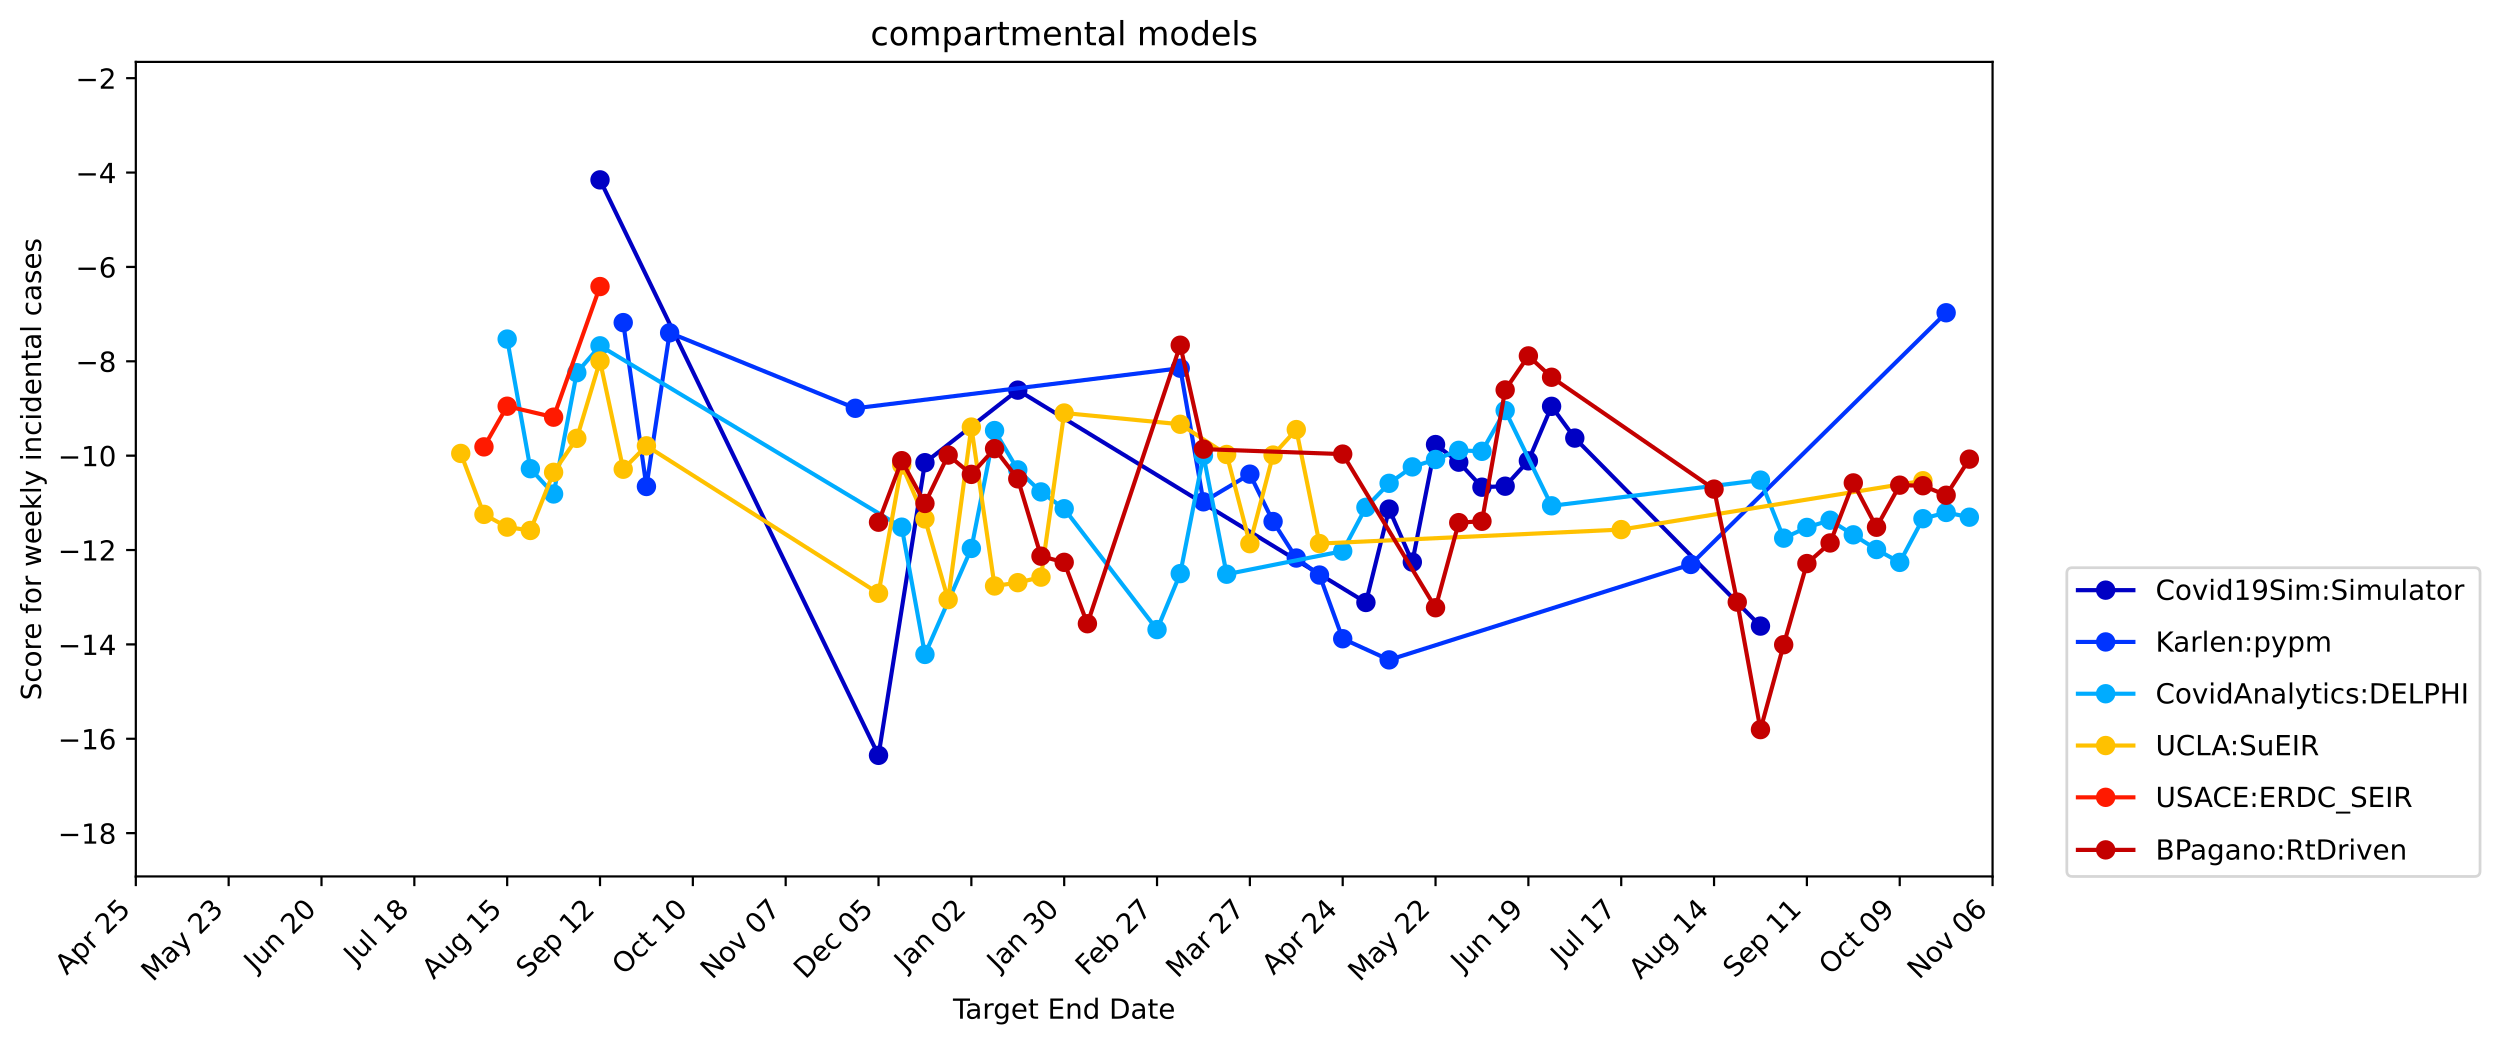 <?xml version="1.0" encoding="utf-8" standalone="no"?>
<!DOCTYPE svg PUBLIC "-//W3C//DTD SVG 1.1//EN"
  "http://www.w3.org/Graphics/SVG/1.1/DTD/svg11.dtd">
<!-- Created with matplotlib (https://matplotlib.org/) -->
<svg height="376.664pt" version="1.1" viewBox="0 0 901.582 376.664" width="901.582pt" xmlns="http://www.w3.org/2000/svg" xmlns:xlink="http://www.w3.org/1999/xlink">
 <defs>
  <style type="text/css">
*{stroke-linecap:butt;stroke-linejoin:round;}
  </style>
 </defs>
 <g id="figure_1">
  <g id="patch_1">
   <path d="M 0 376.664 
L 901.582 376.664 
L 901.582 0 
L 0 0 
z
" style="fill:#ffffff;"/>
  </g>
  <g id="axes_1">
   <g id="patch_2">
    <path d="M 48.983 316.078 
L 718.583 316.078 
L 718.583 22.318 
L 48.983 22.318 
z
" style="fill:#ffffff;"/>
   </g>
   <g id="matplotlib.axis_1">
    <g id="xtick_1">
     <g id="line2d_1">
      <defs>
       <path d="M 0 0 
L 0 3.5 
" id="m3b3dbf1120" style="stroke:#000000;stroke-width:0.8;"/>
      </defs>
      <g>
       <use style="stroke:#000000;stroke-width:0.8;" x="48.983" xlink:href="#m3b3dbf1120" y="316.078"/>
      </g>
     </g>
     <g id="text_1">
      <!-- Apr 25 -->
      <defs>
       <path d="M 34.188 63.188 
L 20.797 26.906 
L 47.609 26.906 
z
M 28.609 72.906 
L 39.797 72.906 
L 67.578 0 
L 57.328 0 
L 50.688 18.703 
L 17.828 18.703 
L 11.188 0 
L 0.781 0 
z
" id="DejaVuSans-65"/>
       <path d="M 18.109 8.203 
L 18.109 -20.797 
L 9.078 -20.797 
L 9.078 54.688 
L 18.109 54.688 
L 18.109 46.391 
Q 20.953 51.266 25.266 53.625 
Q 29.594 56 35.594 56 
Q 45.562 56 51.781 48.094 
Q 58.016 40.188 58.016 27.297 
Q 58.016 14.406 51.781 6.484 
Q 45.562 -1.422 35.594 -1.422 
Q 29.594 -1.422 25.266 0.953 
Q 20.953 3.328 18.109 8.203 
z
M 48.688 27.297 
Q 48.688 37.203 44.609 42.844 
Q 40.531 48.484 33.406 48.484 
Q 26.266 48.484 22.188 42.844 
Q 18.109 37.203 18.109 27.297 
Q 18.109 17.391 22.188 11.75 
Q 26.266 6.109 33.406 6.109 
Q 40.531 6.109 44.609 11.75 
Q 48.688 17.391 48.688 27.297 
z
" id="DejaVuSans-112"/>
       <path d="M 41.109 46.297 
Q 39.594 47.172 37.812 47.578 
Q 36.031 48 33.891 48 
Q 26.266 48 22.188 43.047 
Q 18.109 38.094 18.109 28.812 
L 18.109 0 
L 9.078 0 
L 9.078 54.688 
L 18.109 54.688 
L 18.109 46.188 
Q 20.953 51.172 25.484 53.578 
Q 30.031 56 36.531 56 
Q 37.453 56 38.578 55.875 
Q 39.703 55.766 41.062 55.516 
z
" id="DejaVuSans-114"/>
       <path id="DejaVuSans-32"/>
       <path d="M 19.188 8.297 
L 53.609 8.297 
L 53.609 0 
L 7.328 0 
L 7.328 8.297 
Q 12.938 14.109 22.625 23.891 
Q 32.328 33.688 34.812 36.531 
Q 39.547 41.844 41.422 45.531 
Q 43.312 49.219 43.312 52.781 
Q 43.312 58.594 39.234 62.25 
Q 35.156 65.922 28.609 65.922 
Q 23.969 65.922 18.812 64.312 
Q 13.672 62.703 7.812 59.422 
L 7.812 69.391 
Q 13.766 71.781 18.938 73 
Q 24.125 74.219 28.422 74.219 
Q 39.75 74.219 46.484 68.547 
Q 53.219 62.891 53.219 53.422 
Q 53.219 48.922 51.531 44.891 
Q 49.859 40.875 45.406 35.406 
Q 44.188 33.984 37.641 27.219 
Q 31.109 20.453 19.188 8.297 
z
" id="DejaVuSans-50"/>
       <path d="M 10.797 72.906 
L 49.516 72.906 
L 49.516 64.594 
L 19.828 64.594 
L 19.828 46.734 
Q 21.969 47.469 24.109 47.828 
Q 26.266 48.188 28.422 48.188 
Q 40.625 48.188 47.75 41.5 
Q 54.891 34.812 54.891 23.391 
Q 54.891 11.625 47.562 5.094 
Q 40.234 -1.422 26.906 -1.422 
Q 22.312 -1.422 17.547 -0.641 
Q 12.797 0.141 7.719 1.703 
L 7.719 11.625 
Q 12.109 9.234 16.797 8.062 
Q 21.484 6.891 26.703 6.891 
Q 35.156 6.891 40.078 11.328 
Q 45.016 15.766 45.016 23.391 
Q 45.016 31 40.078 35.438 
Q 35.156 39.891 26.703 39.891 
Q 22.75 39.891 18.812 39.016 
Q 14.891 38.141 10.797 36.281 
z
" id="DejaVuSans-53"/>
      </defs>
      <g transform="translate(24.034 351.929)rotate(-45)scale(0.1 -0.1)">
       <use xlink:href="#DejaVuSans-65"/>
       <use x="68.408" xlink:href="#DejaVuSans-112"/>
       <use x="131.885" xlink:href="#DejaVuSans-114"/>
       <use x="172.998" xlink:href="#DejaVuSans-32"/>
       <use x="204.785" xlink:href="#DejaVuSans-50"/>
       <use x="268.408" xlink:href="#DejaVuSans-53"/>
      </g>
     </g>
    </g>
    <g id="xtick_2">
     <g id="line2d_2">
      <g>
       <use style="stroke:#000000;stroke-width:0.8;" x="82.463" xlink:href="#m3b3dbf1120" y="316.078"/>
      </g>
     </g>
     <g id="text_2">
      <!-- May 23 -->
      <defs>
       <path d="M 9.812 72.906 
L 24.516 72.906 
L 43.109 23.297 
L 61.812 72.906 
L 76.516 72.906 
L 76.516 0 
L 66.891 0 
L 66.891 64.016 
L 48.094 14.016 
L 38.188 14.016 
L 19.391 64.016 
L 19.391 0 
L 9.812 0 
z
" id="DejaVuSans-77"/>
       <path d="M 34.281 27.484 
Q 23.391 27.484 19.188 25 
Q 14.984 22.516 14.984 16.5 
Q 14.984 11.719 18.141 8.906 
Q 21.297 6.109 26.703 6.109 
Q 34.188 6.109 38.703 11.406 
Q 43.219 16.703 43.219 25.484 
L 43.219 27.484 
z
M 52.203 31.203 
L 52.203 0 
L 43.219 0 
L 43.219 8.297 
Q 40.141 3.328 35.547 0.953 
Q 30.953 -1.422 24.312 -1.422 
Q 15.922 -1.422 10.953 3.297 
Q 6 8.016 6 15.922 
Q 6 25.141 12.172 29.828 
Q 18.359 34.516 30.609 34.516 
L 43.219 34.516 
L 43.219 35.406 
Q 43.219 41.609 39.141 45 
Q 35.062 48.391 27.688 48.391 
Q 23 48.391 18.547 47.266 
Q 14.109 46.141 10.016 43.891 
L 10.016 52.203 
Q 14.938 54.109 19.578 55.047 
Q 24.219 56 28.609 56 
Q 40.484 56 46.344 49.844 
Q 52.203 43.703 52.203 31.203 
z
" id="DejaVuSans-97"/>
       <path d="M 32.172 -5.078 
Q 28.375 -14.844 24.75 -17.812 
Q 21.141 -20.797 15.094 -20.797 
L 7.906 -20.797 
L 7.906 -13.281 
L 13.188 -13.281 
Q 16.891 -13.281 18.938 -11.516 
Q 21 -9.766 23.484 -3.219 
L 25.094 0.875 
L 2.984 54.688 
L 12.5 54.688 
L 29.594 11.922 
L 46.688 54.688 
L 56.203 54.688 
z
" id="DejaVuSans-121"/>
       <path d="M 40.578 39.312 
Q 47.656 37.797 51.625 33 
Q 55.609 28.219 55.609 21.188 
Q 55.609 10.406 48.188 4.484 
Q 40.766 -1.422 27.094 -1.422 
Q 22.516 -1.422 17.656 -0.516 
Q 12.797 0.391 7.625 2.203 
L 7.625 11.719 
Q 11.719 9.328 16.594 8.109 
Q 21.484 6.891 26.812 6.891 
Q 36.078 6.891 40.938 10.547 
Q 45.797 14.203 45.797 21.188 
Q 45.797 27.641 41.281 31.266 
Q 36.766 34.906 28.719 34.906 
L 20.219 34.906 
L 20.219 43.016 
L 29.109 43.016 
Q 36.375 43.016 40.234 45.922 
Q 44.094 48.828 44.094 54.297 
Q 44.094 59.906 40.109 62.906 
Q 36.141 65.922 28.719 65.922 
Q 24.656 65.922 20.016 65.031 
Q 15.375 64.156 9.812 62.312 
L 9.812 71.094 
Q 15.438 72.656 20.344 73.438 
Q 25.25 74.219 29.594 74.219 
Q 40.828 74.219 47.359 69.109 
Q 53.906 64.016 53.906 55.328 
Q 53.906 49.266 50.438 45.094 
Q 46.969 40.922 40.578 39.312 
z
" id="DejaVuSans-51"/>
      </defs>
      <g transform="translate(55.128 354.316)rotate(-45)scale(0.1 -0.1)">
       <use xlink:href="#DejaVuSans-77"/>
       <use x="86.279" xlink:href="#DejaVuSans-97"/>
       <use x="147.559" xlink:href="#DejaVuSans-121"/>
       <use x="206.738" xlink:href="#DejaVuSans-32"/>
       <use x="238.525" xlink:href="#DejaVuSans-50"/>
       <use x="302.148" xlink:href="#DejaVuSans-51"/>
      </g>
     </g>
    </g>
    <g id="xtick_3">
     <g id="line2d_3">
      <g>
       <use style="stroke:#000000;stroke-width:0.8;" x="115.943" xlink:href="#m3b3dbf1120" y="316.078"/>
      </g>
     </g>
     <g id="text_3">
      <!-- Jun 20 -->
      <defs>
       <path d="M 9.812 72.906 
L 19.672 72.906 
L 19.672 5.078 
Q 19.672 -8.109 14.672 -14.062 
Q 9.672 -20.016 -1.422 -20.016 
L -5.172 -20.016 
L -5.172 -11.719 
L -2.094 -11.719 
Q 4.438 -11.719 7.125 -8.047 
Q 9.812 -4.391 9.812 5.078 
z
" id="DejaVuSans-74"/>
       <path d="M 8.5 21.578 
L 8.5 54.688 
L 17.484 54.688 
L 17.484 21.922 
Q 17.484 14.156 20.5 10.266 
Q 23.531 6.391 29.594 6.391 
Q 36.859 6.391 41.078 11.031 
Q 45.312 15.672 45.312 23.688 
L 45.312 54.688 
L 54.297 54.688 
L 54.297 0 
L 45.312 0 
L 45.312 8.406 
Q 42.047 3.422 37.719 1 
Q 33.406 -1.422 27.688 -1.422 
Q 18.266 -1.422 13.375 4.438 
Q 8.5 10.297 8.5 21.578 
z
M 31.109 56 
z
" id="DejaVuSans-117"/>
       <path d="M 54.891 33.016 
L 54.891 0 
L 45.906 0 
L 45.906 32.719 
Q 45.906 40.484 42.875 44.328 
Q 39.844 48.188 33.797 48.188 
Q 26.516 48.188 22.312 43.547 
Q 18.109 38.922 18.109 30.906 
L 18.109 0 
L 9.078 0 
L 9.078 54.688 
L 18.109 54.688 
L 18.109 46.188 
Q 21.344 51.125 25.703 53.562 
Q 30.078 56 35.797 56 
Q 45.219 56 50.047 50.172 
Q 54.891 44.344 54.891 33.016 
z
" id="DejaVuSans-110"/>
       <path d="M 31.781 66.406 
Q 24.172 66.406 20.328 58.906 
Q 16.5 51.422 16.5 36.375 
Q 16.5 21.391 20.328 13.891 
Q 24.172 6.391 31.781 6.391 
Q 39.453 6.391 43.281 13.891 
Q 47.125 21.391 47.125 36.375 
Q 47.125 51.422 43.281 58.906 
Q 39.453 66.406 31.781 66.406 
z
M 31.781 74.219 
Q 44.047 74.219 50.516 64.516 
Q 56.984 54.828 56.984 36.375 
Q 56.984 17.969 50.516 8.266 
Q 44.047 -1.422 31.781 -1.422 
Q 19.531 -1.422 13.062 8.266 
Q 6.594 17.969 6.594 36.375 
Q 6.594 54.828 13.062 64.516 
Q 19.531 74.219 31.781 74.219 
z
" id="DejaVuSans-48"/>
      </defs>
      <g transform="translate(92.178 350.745)rotate(-45)scale(0.1 -0.1)">
       <use xlink:href="#DejaVuSans-74"/>
       <use x="29.492" xlink:href="#DejaVuSans-117"/>
       <use x="92.871" xlink:href="#DejaVuSans-110"/>
       <use x="156.25" xlink:href="#DejaVuSans-32"/>
       <use x="188.037" xlink:href="#DejaVuSans-50"/>
       <use x="251.66" xlink:href="#DejaVuSans-48"/>
      </g>
     </g>
    </g>
    <g id="xtick_4">
     <g id="line2d_4">
      <g>
       <use style="stroke:#000000;stroke-width:0.8;" x="149.423" xlink:href="#m3b3dbf1120" y="316.078"/>
      </g>
     </g>
     <g id="text_4">
      <!-- Jul 18 -->
      <defs>
       <path d="M 9.422 75.984 
L 18.406 75.984 
L 18.406 0 
L 9.422 0 
z
" id="DejaVuSans-108"/>
       <path d="M 12.406 8.297 
L 28.516 8.297 
L 28.516 63.922 
L 10.984 60.406 
L 10.984 69.391 
L 28.422 72.906 
L 38.281 72.906 
L 38.281 8.297 
L 54.391 8.297 
L 54.391 0 
L 12.406 0 
z
" id="DejaVuSans-49"/>
       <path d="M 31.781 34.625 
Q 24.75 34.625 20.719 30.859 
Q 16.703 27.094 16.703 20.516 
Q 16.703 13.922 20.719 10.156 
Q 24.75 6.391 31.781 6.391 
Q 38.812 6.391 42.859 10.172 
Q 46.922 13.969 46.922 20.516 
Q 46.922 27.094 42.891 30.859 
Q 38.875 34.625 31.781 34.625 
z
M 21.922 38.812 
Q 15.578 40.375 12.031 44.719 
Q 8.5 49.078 8.5 55.328 
Q 8.5 64.062 14.719 69.141 
Q 20.953 74.219 31.781 74.219 
Q 42.672 74.219 48.875 69.141 
Q 55.078 64.062 55.078 55.328 
Q 55.078 49.078 51.531 44.719 
Q 48 40.375 41.703 38.812 
Q 48.828 37.156 52.797 32.312 
Q 56.781 27.484 56.781 20.516 
Q 56.781 9.906 50.312 4.234 
Q 43.844 -1.422 31.781 -1.422 
Q 19.734 -1.422 13.25 4.234 
Q 6.781 9.906 6.781 20.516 
Q 6.781 27.484 10.781 32.312 
Q 14.797 37.156 21.922 38.812 
z
M 18.312 54.391 
Q 18.312 48.734 21.844 45.562 
Q 25.391 42.391 31.781 42.391 
Q 38.141 42.391 41.719 45.562 
Q 45.312 48.734 45.312 54.391 
Q 45.312 60.062 41.719 63.234 
Q 38.141 66.406 31.781 66.406 
Q 25.391 66.406 21.844 63.234 
Q 18.312 60.062 18.312 54.391 
z
" id="DejaVuSans-56"/>
      </defs>
      <g transform="translate(128.175 348.228)rotate(-45)scale(0.1 -0.1)">
       <use xlink:href="#DejaVuSans-74"/>
       <use x="29.492" xlink:href="#DejaVuSans-117"/>
       <use x="92.871" xlink:href="#DejaVuSans-108"/>
       <use x="120.654" xlink:href="#DejaVuSans-32"/>
       <use x="152.441" xlink:href="#DejaVuSans-49"/>
       <use x="216.064" xlink:href="#DejaVuSans-56"/>
      </g>
     </g>
    </g>
    <g id="xtick_5">
     <g id="line2d_5">
      <g>
       <use style="stroke:#000000;stroke-width:0.8;" x="182.903" xlink:href="#m3b3dbf1120" y="316.078"/>
      </g>
     </g>
     <g id="text_5">
      <!-- Aug 15 -->
      <defs>
       <path d="M 45.406 27.984 
Q 45.406 37.75 41.375 43.109 
Q 37.359 48.484 30.078 48.484 
Q 22.859 48.484 18.828 43.109 
Q 14.797 37.75 14.797 27.984 
Q 14.797 18.266 18.828 12.891 
Q 22.859 7.516 30.078 7.516 
Q 37.359 7.516 41.375 12.891 
Q 45.406 18.266 45.406 27.984 
z
M 54.391 6.781 
Q 54.391 -7.172 48.188 -13.984 
Q 42 -20.797 29.203 -20.797 
Q 24.469 -20.797 20.266 -20.094 
Q 16.062 -19.391 12.109 -17.922 
L 12.109 -9.188 
Q 16.062 -11.328 19.922 -12.344 
Q 23.781 -13.375 27.781 -13.375 
Q 36.625 -13.375 41.016 -8.766 
Q 45.406 -4.156 45.406 5.172 
L 45.406 9.625 
Q 42.625 4.781 38.281 2.391 
Q 33.938 0 27.875 0 
Q 17.828 0 11.672 7.656 
Q 5.516 15.328 5.516 27.984 
Q 5.516 40.672 11.672 48.328 
Q 17.828 56 27.875 56 
Q 33.938 56 38.281 53.609 
Q 42.625 51.219 45.406 46.391 
L 45.406 54.688 
L 54.391 54.688 
z
" id="DejaVuSans-103"/>
      </defs>
      <g transform="translate(156.38 353.504)rotate(-45)scale(0.1 -0.1)">
       <use xlink:href="#DejaVuSans-65"/>
       <use x="68.408" xlink:href="#DejaVuSans-117"/>
       <use x="131.787" xlink:href="#DejaVuSans-103"/>
       <use x="195.264" xlink:href="#DejaVuSans-32"/>
       <use x="227.051" xlink:href="#DejaVuSans-49"/>
       <use x="290.674" xlink:href="#DejaVuSans-53"/>
      </g>
     </g>
    </g>
    <g id="xtick_6">
     <g id="line2d_6">
      <g>
       <use style="stroke:#000000;stroke-width:0.8;" x="216.383" xlink:href="#m3b3dbf1120" y="316.078"/>
      </g>
     </g>
     <g id="text_6">
      <!-- Sep 12 -->
      <defs>
       <path d="M 53.516 70.516 
L 53.516 60.891 
Q 47.906 63.578 42.922 64.891 
Q 37.938 66.219 33.297 66.219 
Q 25.25 66.219 20.875 63.094 
Q 16.5 59.969 16.5 54.203 
Q 16.5 49.359 19.406 46.891 
Q 22.312 44.438 30.422 42.922 
L 36.375 41.703 
Q 47.406 39.594 52.656 34.297 
Q 57.906 29 57.906 20.125 
Q 57.906 9.516 50.797 4.047 
Q 43.703 -1.422 29.984 -1.422 
Q 24.812 -1.422 18.969 -0.25 
Q 13.141 0.922 6.891 3.219 
L 6.891 13.375 
Q 12.891 10.016 18.656 8.297 
Q 24.422 6.594 29.984 6.594 
Q 38.422 6.594 43.016 9.906 
Q 47.609 13.234 47.609 19.391 
Q 47.609 24.75 44.312 27.781 
Q 41.016 30.812 33.5 32.328 
L 27.484 33.5 
Q 16.453 35.688 11.516 40.375 
Q 6.594 45.062 6.594 53.422 
Q 6.594 63.094 13.406 68.656 
Q 20.219 74.219 32.172 74.219 
Q 37.312 74.219 42.625 73.281 
Q 47.953 72.359 53.516 70.516 
z
" id="DejaVuSans-83"/>
       <path d="M 56.203 29.594 
L 56.203 25.203 
L 14.891 25.203 
Q 15.484 15.922 20.484 11.062 
Q 25.484 6.203 34.422 6.203 
Q 39.594 6.203 44.453 7.469 
Q 49.312 8.734 54.109 11.281 
L 54.109 2.781 
Q 49.266 0.734 44.188 -0.344 
Q 39.109 -1.422 33.891 -1.422 
Q 20.797 -1.422 13.156 6.188 
Q 5.516 13.812 5.516 26.812 
Q 5.516 40.234 12.766 48.109 
Q 20.016 56 32.328 56 
Q 43.359 56 49.781 48.891 
Q 56.203 41.797 56.203 29.594 
z
M 47.219 32.234 
Q 47.125 39.594 43.094 43.984 
Q 39.062 48.391 32.422 48.391 
Q 24.906 48.391 20.391 44.141 
Q 15.875 39.891 15.188 32.172 
z
" id="DejaVuSans-101"/>
      </defs>
      <g transform="translate(190.338 353.025)rotate(-45)scale(0.1 -0.1)">
       <use xlink:href="#DejaVuSans-83"/>
       <use x="63.477" xlink:href="#DejaVuSans-101"/>
       <use x="125" xlink:href="#DejaVuSans-112"/>
       <use x="188.477" xlink:href="#DejaVuSans-32"/>
       <use x="220.264" xlink:href="#DejaVuSans-49"/>
       <use x="283.887" xlink:href="#DejaVuSans-50"/>
      </g>
     </g>
    </g>
    <g id="xtick_7">
     <g id="line2d_7">
      <g>
       <use style="stroke:#000000;stroke-width:0.8;" x="249.863" xlink:href="#m3b3dbf1120" y="316.078"/>
      </g>
     </g>
     <g id="text_7">
      <!-- Oct 10 -->
      <defs>
       <path d="M 39.406 66.219 
Q 28.656 66.219 22.328 58.203 
Q 16.016 50.203 16.016 36.375 
Q 16.016 22.609 22.328 14.594 
Q 28.656 6.594 39.406 6.594 
Q 50.141 6.594 56.422 14.594 
Q 62.703 22.609 62.703 36.375 
Q 62.703 50.203 56.422 58.203 
Q 50.141 66.219 39.406 66.219 
z
M 39.406 74.219 
Q 54.734 74.219 63.906 63.938 
Q 73.094 53.656 73.094 36.375 
Q 73.094 19.141 63.906 8.859 
Q 54.734 -1.422 39.406 -1.422 
Q 24.031 -1.422 14.812 8.828 
Q 5.609 19.094 5.609 36.375 
Q 5.609 53.656 14.812 63.938 
Q 24.031 74.219 39.406 74.219 
z
" id="DejaVuSans-79"/>
       <path d="M 48.781 52.594 
L 48.781 44.188 
Q 44.969 46.297 41.141 47.344 
Q 37.312 48.391 33.406 48.391 
Q 24.656 48.391 19.812 42.844 
Q 14.984 37.312 14.984 27.297 
Q 14.984 17.281 19.812 11.734 
Q 24.656 6.203 33.406 6.203 
Q 37.312 6.203 41.141 7.25 
Q 44.969 8.297 48.781 10.406 
L 48.781 2.094 
Q 45.016 0.344 40.984 -0.531 
Q 36.969 -1.422 32.422 -1.422 
Q 20.062 -1.422 12.781 6.344 
Q 5.516 14.109 5.516 27.297 
Q 5.516 40.672 12.859 48.328 
Q 20.219 56 33.016 56 
Q 37.156 56 41.109 55.141 
Q 45.062 54.297 48.781 52.594 
z
" id="DejaVuSans-99"/>
       <path d="M 18.312 70.219 
L 18.312 54.688 
L 36.812 54.688 
L 36.812 47.703 
L 18.312 47.703 
L 18.312 18.016 
Q 18.312 11.328 20.141 9.422 
Q 21.969 7.516 27.594 7.516 
L 36.812 7.516 
L 36.812 0 
L 27.594 0 
Q 17.188 0 13.234 3.875 
Q 9.281 7.766 9.281 18.016 
L 9.281 47.703 
L 2.688 47.703 
L 2.688 54.688 
L 9.281 54.688 
L 9.281 70.219 
z
" id="DejaVuSans-116"/>
      </defs>
      <g transform="translate(224.921 351.923)rotate(-45)scale(0.1 -0.1)">
       <use xlink:href="#DejaVuSans-79"/>
       <use x="78.711" xlink:href="#DejaVuSans-99"/>
       <use x="133.691" xlink:href="#DejaVuSans-116"/>
       <use x="172.9" xlink:href="#DejaVuSans-32"/>
       <use x="204.688" xlink:href="#DejaVuSans-49"/>
       <use x="268.311" xlink:href="#DejaVuSans-48"/>
      </g>
     </g>
    </g>
    <g id="xtick_8">
     <g id="line2d_8">
      <g>
       <use style="stroke:#000000;stroke-width:0.8;" x="283.343" xlink:href="#m3b3dbf1120" y="316.078"/>
      </g>
     </g>
     <g id="text_8">
      <!-- Nov 07 -->
      <defs>
       <path d="M 9.812 72.906 
L 23.094 72.906 
L 55.422 11.922 
L 55.422 72.906 
L 64.984 72.906 
L 64.984 0 
L 51.703 0 
L 19.391 60.984 
L 19.391 0 
L 9.812 0 
z
" id="DejaVuSans-78"/>
       <path d="M 30.609 48.391 
Q 23.391 48.391 19.188 42.75 
Q 14.984 37.109 14.984 27.297 
Q 14.984 17.484 19.156 11.844 
Q 23.344 6.203 30.609 6.203 
Q 37.797 6.203 41.984 11.859 
Q 46.188 17.531 46.188 27.297 
Q 46.188 37.016 41.984 42.703 
Q 37.797 48.391 30.609 48.391 
z
M 30.609 56 
Q 42.328 56 49.016 48.375 
Q 55.719 40.766 55.719 27.297 
Q 55.719 13.875 49.016 6.219 
Q 42.328 -1.422 30.609 -1.422 
Q 18.844 -1.422 12.172 6.219 
Q 5.516 13.875 5.516 27.297 
Q 5.516 40.766 12.172 48.375 
Q 18.844 56 30.609 56 
z
" id="DejaVuSans-111"/>
       <path d="M 2.984 54.688 
L 12.5 54.688 
L 29.594 8.797 
L 46.688 54.688 
L 56.203 54.688 
L 35.688 0 
L 23.484 0 
z
" id="DejaVuSans-118"/>
       <path d="M 8.203 72.906 
L 55.078 72.906 
L 55.078 68.703 
L 28.609 0 
L 18.312 0 
L 43.219 64.594 
L 8.203 64.594 
z
" id="DejaVuSans-55"/>
      </defs>
      <g transform="translate(256.825 353.498)rotate(-45)scale(0.1 -0.1)">
       <use xlink:href="#DejaVuSans-78"/>
       <use x="74.805" xlink:href="#DejaVuSans-111"/>
       <use x="135.986" xlink:href="#DejaVuSans-118"/>
       <use x="195.166" xlink:href="#DejaVuSans-32"/>
       <use x="226.953" xlink:href="#DejaVuSans-48"/>
       <use x="290.576" xlink:href="#DejaVuSans-55"/>
      </g>
     </g>
    </g>
    <g id="xtick_9">
     <g id="line2d_9">
      <g>
       <use style="stroke:#000000;stroke-width:0.8;" x="316.823" xlink:href="#m3b3dbf1120" y="316.078"/>
      </g>
     </g>
     <g id="text_9">
      <!-- Dec 05 -->
      <defs>
       <path d="M 19.672 64.797 
L 19.672 8.109 
L 31.594 8.109 
Q 46.688 8.109 53.688 14.938 
Q 60.688 21.781 60.688 36.531 
Q 60.688 51.172 53.688 57.984 
Q 46.688 64.797 31.594 64.797 
z
M 9.812 72.906 
L 30.078 72.906 
Q 51.266 72.906 61.172 64.094 
Q 71.094 55.281 71.094 36.531 
Q 71.094 17.672 61.125 8.828 
Q 51.172 0 30.078 0 
L 9.812 0 
z
" id="DejaVuSans-68"/>
      </defs>
      <g transform="translate(290.423 353.38)rotate(-45)scale(0.1 -0.1)">
       <use xlink:href="#DejaVuSans-68"/>
       <use x="77.002" xlink:href="#DejaVuSans-101"/>
       <use x="138.525" xlink:href="#DejaVuSans-99"/>
       <use x="193.506" xlink:href="#DejaVuSans-32"/>
       <use x="225.293" xlink:href="#DejaVuSans-48"/>
       <use x="288.916" xlink:href="#DejaVuSans-53"/>
      </g>
     </g>
    </g>
    <g id="xtick_10">
     <g id="line2d_10">
      <g>
       <use style="stroke:#000000;stroke-width:0.8;" x="350.303" xlink:href="#m3b3dbf1120" y="316.078"/>
      </g>
     </g>
     <g id="text_10">
      <!-- Jan 02 -->
      <g transform="translate(326.687 350.597)rotate(-45)scale(0.1 -0.1)">
       <use xlink:href="#DejaVuSans-74"/>
       <use x="29.492" xlink:href="#DejaVuSans-97"/>
       <use x="90.771" xlink:href="#DejaVuSans-110"/>
       <use x="154.15" xlink:href="#DejaVuSans-32"/>
       <use x="185.938" xlink:href="#DejaVuSans-48"/>
       <use x="249.561" xlink:href="#DejaVuSans-50"/>
      </g>
     </g>
    </g>
    <g id="xtick_11">
     <g id="line2d_11">
      <g>
       <use style="stroke:#000000;stroke-width:0.8;" x="383.783" xlink:href="#m3b3dbf1120" y="316.078"/>
      </g>
     </g>
     <g id="text_11">
      <!-- Jan 30 -->
      <g transform="translate(360.167 350.597)rotate(-45)scale(0.1 -0.1)">
       <use xlink:href="#DejaVuSans-74"/>
       <use x="29.492" xlink:href="#DejaVuSans-97"/>
       <use x="90.771" xlink:href="#DejaVuSans-110"/>
       <use x="154.15" xlink:href="#DejaVuSans-32"/>
       <use x="185.938" xlink:href="#DejaVuSans-51"/>
       <use x="249.561" xlink:href="#DejaVuSans-48"/>
      </g>
     </g>
    </g>
    <g id="xtick_12">
     <g id="line2d_12">
      <g>
       <use style="stroke:#000000;stroke-width:0.8;" x="417.263" xlink:href="#m3b3dbf1120" y="316.078"/>
      </g>
     </g>
     <g id="text_12">
      <!-- Feb 27 -->
      <defs>
       <path d="M 9.812 72.906 
L 51.703 72.906 
L 51.703 64.594 
L 19.672 64.594 
L 19.672 43.109 
L 48.578 43.109 
L 48.578 34.812 
L 19.672 34.812 
L 19.672 0 
L 9.812 0 
z
" id="DejaVuSans-70"/>
       <path d="M 48.688 27.297 
Q 48.688 37.203 44.609 42.844 
Q 40.531 48.484 33.406 48.484 
Q 26.266 48.484 22.188 42.844 
Q 18.109 37.203 18.109 27.297 
Q 18.109 17.391 22.188 11.75 
Q 26.266 6.109 33.406 6.109 
Q 40.531 6.109 44.609 11.75 
Q 48.688 17.391 48.688 27.297 
z
M 18.109 46.391 
Q 20.953 51.266 25.266 53.625 
Q 29.594 56 35.594 56 
Q 45.562 56 51.781 48.094 
Q 58.016 40.188 58.016 27.297 
Q 58.016 14.406 51.781 6.484 
Q 45.562 -1.422 35.594 -1.422 
Q 29.594 -1.422 25.266 0.953 
Q 20.953 3.328 18.109 8.203 
L 18.109 0 
L 9.078 0 
L 9.078 75.984 
L 18.109 75.984 
z
" id="DejaVuSans-98"/>
      </defs>
      <g transform="translate(392.029 352.214)rotate(-45)scale(0.1 -0.1)">
       <use xlink:href="#DejaVuSans-70"/>
       <use x="52.02" xlink:href="#DejaVuSans-101"/>
       <use x="113.543" xlink:href="#DejaVuSans-98"/>
       <use x="177.02" xlink:href="#DejaVuSans-32"/>
       <use x="208.807" xlink:href="#DejaVuSans-50"/>
       <use x="272.43" xlink:href="#DejaVuSans-55"/>
      </g>
     </g>
    </g>
    <g id="xtick_13">
     <g id="line2d_13">
      <g>
       <use style="stroke:#000000;stroke-width:0.8;" x="450.743" xlink:href="#m3b3dbf1120" y="316.078"/>
      </g>
     </g>
     <g id="text_13">
      <!-- Mar 27 -->
      <g transform="translate(424.686 353.037)rotate(-45)scale(0.1 -0.1)">
       <use xlink:href="#DejaVuSans-77"/>
       <use x="86.279" xlink:href="#DejaVuSans-97"/>
       <use x="147.559" xlink:href="#DejaVuSans-114"/>
       <use x="188.672" xlink:href="#DejaVuSans-32"/>
       <use x="220.459" xlink:href="#DejaVuSans-50"/>
       <use x="284.082" xlink:href="#DejaVuSans-55"/>
      </g>
     </g>
    </g>
    <g id="xtick_14">
     <g id="line2d_14">
      <g>
       <use style="stroke:#000000;stroke-width:0.8;" x="484.223" xlink:href="#m3b3dbf1120" y="316.078"/>
      </g>
     </g>
     <g id="text_14">
      <!-- Apr 24 -->
      <defs>
       <path d="M 37.797 64.312 
L 12.891 25.391 
L 37.797 25.391 
z
M 35.203 72.906 
L 47.609 72.906 
L 47.609 25.391 
L 58.016 25.391 
L 58.016 17.188 
L 47.609 17.188 
L 47.609 0 
L 37.797 0 
L 37.797 17.188 
L 4.891 17.188 
L 4.891 26.703 
z
" id="DejaVuSans-52"/>
      </defs>
      <g transform="translate(459.274 351.929)rotate(-45)scale(0.1 -0.1)">
       <use xlink:href="#DejaVuSans-65"/>
       <use x="68.408" xlink:href="#DejaVuSans-112"/>
       <use x="131.885" xlink:href="#DejaVuSans-114"/>
       <use x="172.998" xlink:href="#DejaVuSans-32"/>
       <use x="204.785" xlink:href="#DejaVuSans-50"/>
       <use x="268.408" xlink:href="#DejaVuSans-52"/>
      </g>
     </g>
    </g>
    <g id="xtick_15">
     <g id="line2d_15">
      <g>
       <use style="stroke:#000000;stroke-width:0.8;" x="517.703" xlink:href="#m3b3dbf1120" y="316.078"/>
      </g>
     </g>
     <g id="text_15">
      <!-- May 22 -->
      <g transform="translate(490.368 354.316)rotate(-45)scale(0.1 -0.1)">
       <use xlink:href="#DejaVuSans-77"/>
       <use x="86.279" xlink:href="#DejaVuSans-97"/>
       <use x="147.559" xlink:href="#DejaVuSans-121"/>
       <use x="206.738" xlink:href="#DejaVuSans-32"/>
       <use x="238.525" xlink:href="#DejaVuSans-50"/>
       <use x="302.148" xlink:href="#DejaVuSans-50"/>
      </g>
     </g>
    </g>
    <g id="xtick_16">
     <g id="line2d_16">
      <g>
       <use style="stroke:#000000;stroke-width:0.8;" x="551.183" xlink:href="#m3b3dbf1120" y="316.078"/>
      </g>
     </g>
     <g id="text_16">
      <!-- Jun 19 -->
      <defs>
       <path d="M 10.984 1.516 
L 10.984 10.5 
Q 14.703 8.734 18.5 7.812 
Q 22.312 6.891 25.984 6.891 
Q 35.75 6.891 40.891 13.453 
Q 46.047 20.016 46.781 33.406 
Q 43.953 29.203 39.594 26.953 
Q 35.25 24.703 29.984 24.703 
Q 19.047 24.703 12.672 31.312 
Q 6.297 37.938 6.297 49.422 
Q 6.297 60.641 12.938 67.422 
Q 19.578 74.219 30.609 74.219 
Q 43.266 74.219 49.922 64.516 
Q 56.594 54.828 56.594 36.375 
Q 56.594 19.141 48.406 8.859 
Q 40.234 -1.422 26.422 -1.422 
Q 22.703 -1.422 18.891 -0.688 
Q 15.094 0.047 10.984 1.516 
z
M 30.609 32.422 
Q 37.25 32.422 41.125 36.953 
Q 45.016 41.5 45.016 49.422 
Q 45.016 57.281 41.125 61.844 
Q 37.25 66.406 30.609 66.406 
Q 23.969 66.406 20.094 61.844 
Q 16.219 57.281 16.219 49.422 
Q 16.219 41.5 20.094 36.953 
Q 23.969 32.422 30.609 32.422 
z
" id="DejaVuSans-57"/>
      </defs>
      <g transform="translate(527.418 350.745)rotate(-45)scale(0.1 -0.1)">
       <use xlink:href="#DejaVuSans-74"/>
       <use x="29.492" xlink:href="#DejaVuSans-117"/>
       <use x="92.871" xlink:href="#DejaVuSans-110"/>
       <use x="156.25" xlink:href="#DejaVuSans-32"/>
       <use x="188.037" xlink:href="#DejaVuSans-49"/>
       <use x="251.66" xlink:href="#DejaVuSans-57"/>
      </g>
     </g>
    </g>
    <g id="xtick_17">
     <g id="line2d_17">
      <g>
       <use style="stroke:#000000;stroke-width:0.8;" x="584.663" xlink:href="#m3b3dbf1120" y="316.078"/>
      </g>
     </g>
     <g id="text_17">
      <!-- Jul 17 -->
      <g transform="translate(563.415 348.228)rotate(-45)scale(0.1 -0.1)">
       <use xlink:href="#DejaVuSans-74"/>
       <use x="29.492" xlink:href="#DejaVuSans-117"/>
       <use x="92.871" xlink:href="#DejaVuSans-108"/>
       <use x="120.654" xlink:href="#DejaVuSans-32"/>
       <use x="152.441" xlink:href="#DejaVuSans-49"/>
       <use x="216.064" xlink:href="#DejaVuSans-55"/>
      </g>
     </g>
    </g>
    <g id="xtick_18">
     <g id="line2d_18">
      <g>
       <use style="stroke:#000000;stroke-width:0.8;" x="618.143" xlink:href="#m3b3dbf1120" y="316.078"/>
      </g>
     </g>
     <g id="text_18">
      <!-- Aug 14 -->
      <g transform="translate(591.62 353.504)rotate(-45)scale(0.1 -0.1)">
       <use xlink:href="#DejaVuSans-65"/>
       <use x="68.408" xlink:href="#DejaVuSans-117"/>
       <use x="131.787" xlink:href="#DejaVuSans-103"/>
       <use x="195.264" xlink:href="#DejaVuSans-32"/>
       <use x="227.051" xlink:href="#DejaVuSans-49"/>
       <use x="290.674" xlink:href="#DejaVuSans-52"/>
      </g>
     </g>
    </g>
    <g id="xtick_19">
     <g id="line2d_19">
      <g>
       <use style="stroke:#000000;stroke-width:0.8;" x="651.623" xlink:href="#m3b3dbf1120" y="316.078"/>
      </g>
     </g>
     <g id="text_19">
      <!-- Sep 11 -->
      <g transform="translate(625.578 353.025)rotate(-45)scale(0.1 -0.1)">
       <use xlink:href="#DejaVuSans-83"/>
       <use x="63.477" xlink:href="#DejaVuSans-101"/>
       <use x="125" xlink:href="#DejaVuSans-112"/>
       <use x="188.477" xlink:href="#DejaVuSans-32"/>
       <use x="220.264" xlink:href="#DejaVuSans-49"/>
       <use x="283.887" xlink:href="#DejaVuSans-49"/>
      </g>
     </g>
    </g>
    <g id="xtick_20">
     <g id="line2d_20">
      <g>
       <use style="stroke:#000000;stroke-width:0.8;" x="685.103" xlink:href="#m3b3dbf1120" y="316.078"/>
      </g>
     </g>
     <g id="text_20">
      <!-- Oct 09 -->
      <g transform="translate(660.161 351.923)rotate(-45)scale(0.1 -0.1)">
       <use xlink:href="#DejaVuSans-79"/>
       <use x="78.711" xlink:href="#DejaVuSans-99"/>
       <use x="133.691" xlink:href="#DejaVuSans-116"/>
       <use x="172.9" xlink:href="#DejaVuSans-32"/>
       <use x="204.688" xlink:href="#DejaVuSans-48"/>
       <use x="268.311" xlink:href="#DejaVuSans-57"/>
      </g>
     </g>
    </g>
    <g id="xtick_21">
     <g id="line2d_21">
      <g>
       <use style="stroke:#000000;stroke-width:0.8;" x="718.583" xlink:href="#m3b3dbf1120" y="316.078"/>
      </g>
     </g>
     <g id="text_21">
      <!-- Nov 06 -->
      <defs>
       <path d="M 33.016 40.375 
Q 26.375 40.375 22.484 35.828 
Q 18.609 31.297 18.609 23.391 
Q 18.609 15.531 22.484 10.953 
Q 26.375 6.391 33.016 6.391 
Q 39.656 6.391 43.531 10.953 
Q 47.406 15.531 47.406 23.391 
Q 47.406 31.297 43.531 35.828 
Q 39.656 40.375 33.016 40.375 
z
M 52.594 71.297 
L 52.594 62.312 
Q 48.875 64.062 45.094 64.984 
Q 41.312 65.922 37.594 65.922 
Q 27.828 65.922 22.672 59.328 
Q 17.531 52.734 16.797 39.406 
Q 19.672 43.656 24.016 45.922 
Q 28.375 48.188 33.594 48.188 
Q 44.578 48.188 50.953 41.516 
Q 57.328 34.859 57.328 23.391 
Q 57.328 12.156 50.688 5.359 
Q 44.047 -1.422 33.016 -1.422 
Q 20.359 -1.422 13.672 8.266 
Q 6.984 17.969 6.984 36.375 
Q 6.984 53.656 15.188 63.938 
Q 23.391 74.219 37.203 74.219 
Q 40.922 74.219 44.703 73.484 
Q 48.484 72.75 52.594 71.297 
z
" id="DejaVuSans-54"/>
      </defs>
      <g transform="translate(692.065 353.498)rotate(-45)scale(0.1 -0.1)">
       <use xlink:href="#DejaVuSans-78"/>
       <use x="74.805" xlink:href="#DejaVuSans-111"/>
       <use x="135.986" xlink:href="#DejaVuSans-118"/>
       <use x="195.166" xlink:href="#DejaVuSans-32"/>
       <use x="226.953" xlink:href="#DejaVuSans-48"/>
       <use x="290.576" xlink:href="#DejaVuSans-54"/>
      </g>
     </g>
    </g>
    <g id="text_22">
     <!-- Target End Date -->
     <defs>
      <path d="M -0.297 72.906 
L 61.375 72.906 
L 61.375 64.594 
L 35.5 64.594 
L 35.5 0 
L 25.594 0 
L 25.594 64.594 
L -0.297 64.594 
z
" id="DejaVuSans-84"/>
      <path d="M 9.812 72.906 
L 55.906 72.906 
L 55.906 64.594 
L 19.672 64.594 
L 19.672 43.016 
L 54.391 43.016 
L 54.391 34.719 
L 19.672 34.719 
L 19.672 8.297 
L 56.781 8.297 
L 56.781 0 
L 9.812 0 
z
" id="DejaVuSans-69"/>
      <path d="M 45.406 46.391 
L 45.406 75.984 
L 54.391 75.984 
L 54.391 0 
L 45.406 0 
L 45.406 8.203 
Q 42.578 3.328 38.25 0.953 
Q 33.938 -1.422 27.875 -1.422 
Q 17.969 -1.422 11.734 6.484 
Q 5.516 14.406 5.516 27.297 
Q 5.516 40.188 11.734 48.094 
Q 17.969 56 27.875 56 
Q 33.938 56 38.25 53.625 
Q 42.578 51.266 45.406 46.391 
z
M 14.797 27.297 
Q 14.797 17.391 18.875 11.75 
Q 22.953 6.109 30.078 6.109 
Q 37.203 6.109 41.297 11.75 
Q 45.406 17.391 45.406 27.297 
Q 45.406 37.203 41.297 42.844 
Q 37.203 48.484 30.078 48.484 
Q 22.953 48.484 18.875 42.844 
Q 14.797 37.203 14.797 27.297 
z
" id="DejaVuSans-100"/>
     </defs>
     <g transform="translate(343.68 367.385)scale(0.1 -0.1)">
      <use xlink:href="#DejaVuSans-84"/>
      <use x="44.584" xlink:href="#DejaVuSans-97"/>
      <use x="105.863" xlink:href="#DejaVuSans-114"/>
      <use x="145.227" xlink:href="#DejaVuSans-103"/>
      <use x="208.703" xlink:href="#DejaVuSans-101"/>
      <use x="270.227" xlink:href="#DejaVuSans-116"/>
      <use x="309.436" xlink:href="#DejaVuSans-32"/>
      <use x="341.223" xlink:href="#DejaVuSans-69"/>
      <use x="404.406" xlink:href="#DejaVuSans-110"/>
      <use x="467.785" xlink:href="#DejaVuSans-100"/>
      <use x="531.262" xlink:href="#DejaVuSans-32"/>
      <use x="563.049" xlink:href="#DejaVuSans-68"/>
      <use x="640.051" xlink:href="#DejaVuSans-97"/>
      <use x="701.33" xlink:href="#DejaVuSans-116"/>
      <use x="740.539" xlink:href="#DejaVuSans-101"/>
     </g>
    </g>
   </g>
   <g id="matplotlib.axis_2">
    <g id="ytick_1">
     <g id="line2d_22">
      <defs>
       <path d="M 0 0 
L -3.5 0 
" id="mc34ec25288" style="stroke:#000000;stroke-width:0.8;"/>
      </defs>
      <g>
       <use style="stroke:#000000;stroke-width:0.8;" x="48.983" xlink:href="#mc34ec25288" y="300.458"/>
      </g>
     </g>
     <g id="text_23">
      <!-- −18 -->
      <defs>
       <path d="M 10.594 35.5 
L 73.188 35.5 
L 73.188 27.203 
L 10.594 27.203 
z
" id="DejaVuSans-8722"/>
      </defs>
      <g transform="translate(20.878 304.257)scale(0.1 -0.1)">
       <use xlink:href="#DejaVuSans-8722"/>
       <use x="83.789" xlink:href="#DejaVuSans-49"/>
       <use x="147.412" xlink:href="#DejaVuSans-56"/>
      </g>
     </g>
    </g>
    <g id="ytick_2">
     <g id="line2d_23">
      <g>
       <use style="stroke:#000000;stroke-width:0.8;" x="48.983" xlink:href="#mc34ec25288" y="266.425"/>
      </g>
     </g>
     <g id="text_24">
      <!-- −16 -->
      <g transform="translate(20.878 270.224)scale(0.1 -0.1)">
       <use xlink:href="#DejaVuSans-8722"/>
       <use x="83.789" xlink:href="#DejaVuSans-49"/>
       <use x="147.412" xlink:href="#DejaVuSans-54"/>
      </g>
     </g>
    </g>
    <g id="ytick_3">
     <g id="line2d_24">
      <g>
       <use style="stroke:#000000;stroke-width:0.8;" x="48.983" xlink:href="#mc34ec25288" y="232.393"/>
      </g>
     </g>
     <g id="text_25">
      <!-- −14 -->
      <g transform="translate(20.878 236.192)scale(0.1 -0.1)">
       <use xlink:href="#DejaVuSans-8722"/>
       <use x="83.789" xlink:href="#DejaVuSans-49"/>
       <use x="147.412" xlink:href="#DejaVuSans-52"/>
      </g>
     </g>
    </g>
    <g id="ytick_4">
     <g id="line2d_25">
      <g>
       <use style="stroke:#000000;stroke-width:0.8;" x="48.983" xlink:href="#mc34ec25288" y="198.36"/>
      </g>
     </g>
     <g id="text_26">
      <!-- −12 -->
      <g transform="translate(20.878 202.159)scale(0.1 -0.1)">
       <use xlink:href="#DejaVuSans-8722"/>
       <use x="83.789" xlink:href="#DejaVuSans-49"/>
       <use x="147.412" xlink:href="#DejaVuSans-50"/>
      </g>
     </g>
    </g>
    <g id="ytick_5">
     <g id="line2d_26">
      <g>
       <use style="stroke:#000000;stroke-width:0.8;" x="48.983" xlink:href="#mc34ec25288" y="164.328"/>
      </g>
     </g>
     <g id="text_27">
      <!-- −10 -->
      <g transform="translate(20.878 168.127)scale(0.1 -0.1)">
       <use xlink:href="#DejaVuSans-8722"/>
       <use x="83.789" xlink:href="#DejaVuSans-49"/>
       <use x="147.412" xlink:href="#DejaVuSans-48"/>
      </g>
     </g>
    </g>
    <g id="ytick_6">
     <g id="line2d_27">
      <g>
       <use style="stroke:#000000;stroke-width:0.8;" x="48.983" xlink:href="#mc34ec25288" y="130.295"/>
      </g>
     </g>
     <g id="text_28">
      <!-- −8 -->
      <g transform="translate(27.241 134.094)scale(0.1 -0.1)">
       <use xlink:href="#DejaVuSans-8722"/>
       <use x="83.789" xlink:href="#DejaVuSans-56"/>
      </g>
     </g>
    </g>
    <g id="ytick_7">
     <g id="line2d_28">
      <g>
       <use style="stroke:#000000;stroke-width:0.8;" x="48.983" xlink:href="#mc34ec25288" y="96.262"/>
      </g>
     </g>
     <g id="text_29">
      <!-- −6 -->
      <g transform="translate(27.241 100.062)scale(0.1 -0.1)">
       <use xlink:href="#DejaVuSans-8722"/>
       <use x="83.789" xlink:href="#DejaVuSans-54"/>
      </g>
     </g>
    </g>
    <g id="ytick_8">
     <g id="line2d_29">
      <g>
       <use style="stroke:#000000;stroke-width:0.8;" x="48.983" xlink:href="#mc34ec25288" y="62.23"/>
      </g>
     </g>
     <g id="text_30">
      <!-- −4 -->
      <g transform="translate(27.241 66.029)scale(0.1 -0.1)">
       <use xlink:href="#DejaVuSans-8722"/>
       <use x="83.789" xlink:href="#DejaVuSans-52"/>
      </g>
     </g>
    </g>
    <g id="ytick_9">
     <g id="line2d_30">
      <g>
       <use style="stroke:#000000;stroke-width:0.8;" x="48.983" xlink:href="#mc34ec25288" y="28.197"/>
      </g>
     </g>
     <g id="text_31">
      <!-- −2 -->
      <g transform="translate(27.241 31.996)scale(0.1 -0.1)">
       <use xlink:href="#DejaVuSans-8722"/>
       <use x="83.789" xlink:href="#DejaVuSans-50"/>
      </g>
     </g>
    </g>
    <g id="text_32">
     <!-- Score for weekly incidental cases -->
     <defs>
      <path d="M 37.109 75.984 
L 37.109 68.5 
L 28.516 68.5 
Q 23.688 68.5 21.797 66.547 
Q 19.922 64.594 19.922 59.516 
L 19.922 54.688 
L 34.719 54.688 
L 34.719 47.703 
L 19.922 47.703 
L 19.922 0 
L 10.891 0 
L 10.891 47.703 
L 2.297 47.703 
L 2.297 54.688 
L 10.891 54.688 
L 10.891 58.5 
Q 10.891 67.625 15.141 71.797 
Q 19.391 75.984 28.609 75.984 
z
" id="DejaVuSans-102"/>
      <path d="M 4.203 54.688 
L 13.188 54.688 
L 24.422 12.016 
L 35.594 54.688 
L 46.188 54.688 
L 57.422 12.016 
L 68.609 54.688 
L 77.594 54.688 
L 63.281 0 
L 52.688 0 
L 40.922 44.828 
L 29.109 0 
L 18.5 0 
z
" id="DejaVuSans-119"/>
      <path d="M 9.078 75.984 
L 18.109 75.984 
L 18.109 31.109 
L 44.922 54.688 
L 56.391 54.688 
L 27.391 29.109 
L 57.625 0 
L 45.906 0 
L 18.109 26.703 
L 18.109 0 
L 9.078 0 
z
" id="DejaVuSans-107"/>
      <path d="M 9.422 54.688 
L 18.406 54.688 
L 18.406 0 
L 9.422 0 
z
M 9.422 75.984 
L 18.406 75.984 
L 18.406 64.594 
L 9.422 64.594 
z
" id="DejaVuSans-105"/>
      <path d="M 44.281 53.078 
L 44.281 44.578 
Q 40.484 46.531 36.375 47.5 
Q 32.281 48.484 27.875 48.484 
Q 21.188 48.484 17.844 46.438 
Q 14.5 44.391 14.5 40.281 
Q 14.5 37.156 16.891 35.375 
Q 19.281 33.594 26.516 31.984 
L 29.594 31.297 
Q 39.156 29.25 43.188 25.516 
Q 47.219 21.781 47.219 15.094 
Q 47.219 7.469 41.188 3.016 
Q 35.156 -1.422 24.609 -1.422 
Q 20.219 -1.422 15.453 -0.562 
Q 10.688 0.297 5.422 2 
L 5.422 11.281 
Q 10.406 8.688 15.234 7.391 
Q 20.062 6.109 24.812 6.109 
Q 31.156 6.109 34.562 8.281 
Q 37.984 10.453 37.984 14.406 
Q 37.984 18.062 35.516 20.016 
Q 33.062 21.969 24.703 23.781 
L 21.578 24.516 
Q 13.234 26.266 9.516 29.906 
Q 5.812 33.547 5.812 39.891 
Q 5.812 47.609 11.281 51.797 
Q 16.75 56 26.812 56 
Q 31.781 56 36.172 55.266 
Q 40.578 54.547 44.281 53.078 
z
" id="DejaVuSans-115"/>
     </defs>
     <g transform="translate(14.798 252.546)rotate(-90)scale(0.1 -0.1)">
      <use xlink:href="#DejaVuSans-83"/>
      <use x="63.477" xlink:href="#DejaVuSans-99"/>
      <use x="118.457" xlink:href="#DejaVuSans-111"/>
      <use x="179.639" xlink:href="#DejaVuSans-114"/>
      <use x="218.502" xlink:href="#DejaVuSans-101"/>
      <use x="280.025" xlink:href="#DejaVuSans-32"/>
      <use x="311.812" xlink:href="#DejaVuSans-102"/>
      <use x="347.018" xlink:href="#DejaVuSans-111"/>
      <use x="408.199" xlink:href="#DejaVuSans-114"/>
      <use x="449.312" xlink:href="#DejaVuSans-32"/>
      <use x="481.1" xlink:href="#DejaVuSans-119"/>
      <use x="562.887" xlink:href="#DejaVuSans-101"/>
      <use x="624.41" xlink:href="#DejaVuSans-101"/>
      <use x="685.934" xlink:href="#DejaVuSans-107"/>
      <use x="743.844" xlink:href="#DejaVuSans-108"/>
      <use x="771.627" xlink:href="#DejaVuSans-121"/>
      <use x="830.807" xlink:href="#DejaVuSans-32"/>
      <use x="862.594" xlink:href="#DejaVuSans-105"/>
      <use x="890.377" xlink:href="#DejaVuSans-110"/>
      <use x="953.756" xlink:href="#DejaVuSans-99"/>
      <use x="1008.736" xlink:href="#DejaVuSans-105"/>
      <use x="1036.52" xlink:href="#DejaVuSans-100"/>
      <use x="1099.996" xlink:href="#DejaVuSans-101"/>
      <use x="1161.52" xlink:href="#DejaVuSans-110"/>
      <use x="1224.898" xlink:href="#DejaVuSans-116"/>
      <use x="1264.107" xlink:href="#DejaVuSans-97"/>
      <use x="1325.387" xlink:href="#DejaVuSans-108"/>
      <use x="1353.17" xlink:href="#DejaVuSans-32"/>
      <use x="1384.957" xlink:href="#DejaVuSans-99"/>
      <use x="1439.938" xlink:href="#DejaVuSans-97"/>
      <use x="1501.217" xlink:href="#DejaVuSans-115"/>
      <use x="1553.316" xlink:href="#DejaVuSans-101"/>
      <use x="1614.84" xlink:href="#DejaVuSans-115"/>
     </g>
    </g>
   </g>
   <g id="line2d_31">
    <path clip-path="url(#pdaa2b297f3)" d="M 216.383 64.867 
L 316.823 272.399 
L 333.563 166.857 
L 367.043 140.696 
L 492.593 217.274 
L 500.963 183.59 
L 509.333 202.713 
L 517.703 160.322 
L 526.073 166.674 
L 534.443 175.698 
L 542.813 175.338 
L 551.183 166.203 
L 559.553 146.539 
L 567.923 157.986 
L 634.883 225.786 
" style="fill:none;stroke:#0000c4;stroke-linecap:square;stroke-width:1.5;"/>
    <defs>
     <path d="M 0 3 
C 0.796 3 1.559 2.684 2.121 2.121 
C 2.684 1.559 3 0.796 3 0 
C 3 -0.796 2.684 -1.559 2.121 -2.121 
C 1.559 -2.684 0.796 -3 0 -3 
C -0.796 -3 -1.559 -2.684 -2.121 -2.121 
C -2.684 -1.559 -3 -0.796 -3 0 
C -3 0.796 -2.684 1.559 -2.121 2.121 
C -1.559 2.684 -0.796 3 0 3 
z
" id="m3673ffa4e5" style="stroke:#0000c4;"/>
    </defs>
    <g clip-path="url(#pdaa2b297f3)">
     <use style="fill:#0000c4;stroke:#0000c4;" x="216.383" xlink:href="#m3673ffa4e5" y="64.867"/>
     <use style="fill:#0000c4;stroke:#0000c4;" x="316.823" xlink:href="#m3673ffa4e5" y="272.399"/>
     <use style="fill:#0000c4;stroke:#0000c4;" x="333.563" xlink:href="#m3673ffa4e5" y="166.857"/>
     <use style="fill:#0000c4;stroke:#0000c4;" x="367.043" xlink:href="#m3673ffa4e5" y="140.696"/>
     <use style="fill:#0000c4;stroke:#0000c4;" x="492.593" xlink:href="#m3673ffa4e5" y="217.274"/>
     <use style="fill:#0000c4;stroke:#0000c4;" x="500.963" xlink:href="#m3673ffa4e5" y="183.59"/>
     <use style="fill:#0000c4;stroke:#0000c4;" x="509.333" xlink:href="#m3673ffa4e5" y="202.713"/>
     <use style="fill:#0000c4;stroke:#0000c4;" x="517.703" xlink:href="#m3673ffa4e5" y="160.322"/>
     <use style="fill:#0000c4;stroke:#0000c4;" x="526.073" xlink:href="#m3673ffa4e5" y="166.674"/>
     <use style="fill:#0000c4;stroke:#0000c4;" x="534.443" xlink:href="#m3673ffa4e5" y="175.698"/>
     <use style="fill:#0000c4;stroke:#0000c4;" x="542.813" xlink:href="#m3673ffa4e5" y="175.338"/>
     <use style="fill:#0000c4;stroke:#0000c4;" x="551.183" xlink:href="#m3673ffa4e5" y="166.203"/>
     <use style="fill:#0000c4;stroke:#0000c4;" x="559.553" xlink:href="#m3673ffa4e5" y="146.539"/>
     <use style="fill:#0000c4;stroke:#0000c4;" x="567.923" xlink:href="#m3673ffa4e5" y="157.986"/>
     <use style="fill:#0000c4;stroke:#0000c4;" x="634.883" xlink:href="#m3673ffa4e5" y="225.786"/>
    </g>
   </g>
   <g id="line2d_32">
    <path clip-path="url(#pdaa2b297f3)" d="M 224.753 116.345 
L 233.123 175.441 
L 241.493 120.019 
L 308.453 147.242 
L 425.633 132.789 
L 434.003 180.97 
L 450.743 170.997 
L 459.113 188.086 
L 467.483 201.247 
L 475.853 207.382 
L 484.223 230.349 
L 500.963 237.976 
L 609.773 203.558 
L 701.843 112.79 
" style="fill:none;stroke:#0034ff;stroke-linecap:square;stroke-width:1.5;"/>
    <defs>
     <path d="M 0 3 
C 0.796 3 1.559 2.684 2.121 2.121 
C 2.684 1.559 3 0.796 3 0 
C 3 -0.796 2.684 -1.559 2.121 -2.121 
C 1.559 -2.684 0.796 -3 0 -3 
C -0.796 -3 -1.559 -2.684 -2.121 -2.121 
C -2.684 -1.559 -3 -0.796 -3 0 
C -3 0.796 -2.684 1.559 -2.121 2.121 
C -1.559 2.684 -0.796 3 0 3 
z
" id="m57497d49a7" style="stroke:#0034ff;"/>
    </defs>
    <g clip-path="url(#pdaa2b297f3)">
     <use style="fill:#0034ff;stroke:#0034ff;" x="224.753" xlink:href="#m57497d49a7" y="116.345"/>
     <use style="fill:#0034ff;stroke:#0034ff;" x="233.123" xlink:href="#m57497d49a7" y="175.441"/>
     <use style="fill:#0034ff;stroke:#0034ff;" x="241.493" xlink:href="#m57497d49a7" y="120.019"/>
     <use style="fill:#0034ff;stroke:#0034ff;" x="308.453" xlink:href="#m57497d49a7" y="147.242"/>
     <use style="fill:#0034ff;stroke:#0034ff;" x="425.633" xlink:href="#m57497d49a7" y="132.789"/>
     <use style="fill:#0034ff;stroke:#0034ff;" x="434.003" xlink:href="#m57497d49a7" y="180.97"/>
     <use style="fill:#0034ff;stroke:#0034ff;" x="450.743" xlink:href="#m57497d49a7" y="170.997"/>
     <use style="fill:#0034ff;stroke:#0034ff;" x="459.113" xlink:href="#m57497d49a7" y="188.086"/>
     <use style="fill:#0034ff;stroke:#0034ff;" x="467.483" xlink:href="#m57497d49a7" y="201.247"/>
     <use style="fill:#0034ff;stroke:#0034ff;" x="475.853" xlink:href="#m57497d49a7" y="207.382"/>
     <use style="fill:#0034ff;stroke:#0034ff;" x="484.223" xlink:href="#m57497d49a7" y="230.349"/>
     <use style="fill:#0034ff;stroke:#0034ff;" x="500.963" xlink:href="#m57497d49a7" y="237.976"/>
     <use style="fill:#0034ff;stroke:#0034ff;" x="609.773" xlink:href="#m57497d49a7" y="203.558"/>
     <use style="fill:#0034ff;stroke:#0034ff;" x="701.843" xlink:href="#m57497d49a7" y="112.79"/>
    </g>
   </g>
   <g id="line2d_33">
    <path clip-path="url(#pdaa2b297f3)" d="M 182.903 122.281 
L 191.273 169.028 
L 199.643 178.139 
L 208.013 134.404 
L 216.383 124.712 
L 325.193 190.117 
L 333.563 236.007 
L 350.303 197.783 
L 358.673 155.271 
L 367.043 169.45 
L 375.413 177.406 
L 383.783 183.467 
L 417.263 227.045 
L 425.633 206.862 
L 434.003 164.273 
L 442.373 207.085 
L 484.223 198.75 
L 492.593 182.959 
L 500.963 174.304 
L 509.333 168.378 
L 517.703 165.705 
L 526.073 162.409 
L 534.443 162.756 
L 542.813 148.057 
L 559.553 182.409 
L 634.883 173.149 
L 643.253 194.074 
L 651.623 190.209 
L 659.993 187.612 
L 668.363 192.88 
L 676.733 198.174 
L 685.103 202.816 
L 693.473 187.066 
L 701.843 184.811 
L 710.213 186.518 
" style="fill:none;stroke:#00acff;stroke-linecap:square;stroke-width:1.5;"/>
    <defs>
     <path d="M 0 3 
C 0.796 3 1.559 2.684 2.121 2.121 
C 2.684 1.559 3 0.796 3 0 
C 3 -0.796 2.684 -1.559 2.121 -2.121 
C 1.559 -2.684 0.796 -3 0 -3 
C -0.796 -3 -1.559 -2.684 -2.121 -2.121 
C -2.684 -1.559 -3 -0.796 -3 0 
C -3 0.796 -2.684 1.559 -2.121 2.121 
C -1.559 2.684 -0.796 3 0 3 
z
" id="m23711205cc" style="stroke:#00acff;"/>
    </defs>
    <g clip-path="url(#pdaa2b297f3)">
     <use style="fill:#00acff;stroke:#00acff;" x="182.903" xlink:href="#m23711205cc" y="122.281"/>
     <use style="fill:#00acff;stroke:#00acff;" x="191.273" xlink:href="#m23711205cc" y="169.028"/>
     <use style="fill:#00acff;stroke:#00acff;" x="199.643" xlink:href="#m23711205cc" y="178.139"/>
     <use style="fill:#00acff;stroke:#00acff;" x="208.013" xlink:href="#m23711205cc" y="134.404"/>
     <use style="fill:#00acff;stroke:#00acff;" x="216.383" xlink:href="#m23711205cc" y="124.712"/>
     <use style="fill:#00acff;stroke:#00acff;" x="325.193" xlink:href="#m23711205cc" y="190.117"/>
     <use style="fill:#00acff;stroke:#00acff;" x="333.563" xlink:href="#m23711205cc" y="236.007"/>
     <use style="fill:#00acff;stroke:#00acff;" x="350.303" xlink:href="#m23711205cc" y="197.783"/>
     <use style="fill:#00acff;stroke:#00acff;" x="358.673" xlink:href="#m23711205cc" y="155.271"/>
     <use style="fill:#00acff;stroke:#00acff;" x="367.043" xlink:href="#m23711205cc" y="169.45"/>
     <use style="fill:#00acff;stroke:#00acff;" x="375.413" xlink:href="#m23711205cc" y="177.406"/>
     <use style="fill:#00acff;stroke:#00acff;" x="383.783" xlink:href="#m23711205cc" y="183.467"/>
     <use style="fill:#00acff;stroke:#00acff;" x="417.263" xlink:href="#m23711205cc" y="227.045"/>
     <use style="fill:#00acff;stroke:#00acff;" x="425.633" xlink:href="#m23711205cc" y="206.862"/>
     <use style="fill:#00acff;stroke:#00acff;" x="434.003" xlink:href="#m23711205cc" y="164.273"/>
     <use style="fill:#00acff;stroke:#00acff;" x="442.373" xlink:href="#m23711205cc" y="207.085"/>
     <use style="fill:#00acff;stroke:#00acff;" x="484.223" xlink:href="#m23711205cc" y="198.75"/>
     <use style="fill:#00acff;stroke:#00acff;" x="492.593" xlink:href="#m23711205cc" y="182.959"/>
     <use style="fill:#00acff;stroke:#00acff;" x="500.963" xlink:href="#m23711205cc" y="174.304"/>
     <use style="fill:#00acff;stroke:#00acff;" x="509.333" xlink:href="#m23711205cc" y="168.378"/>
     <use style="fill:#00acff;stroke:#00acff;" x="517.703" xlink:href="#m23711205cc" y="165.705"/>
     <use style="fill:#00acff;stroke:#00acff;" x="526.073" xlink:href="#m23711205cc" y="162.409"/>
     <use style="fill:#00acff;stroke:#00acff;" x="534.443" xlink:href="#m23711205cc" y="162.756"/>
     <use style="fill:#00acff;stroke:#00acff;" x="542.813" xlink:href="#m23711205cc" y="148.057"/>
     <use style="fill:#00acff;stroke:#00acff;" x="559.553" xlink:href="#m23711205cc" y="182.409"/>
     <use style="fill:#00acff;stroke:#00acff;" x="634.883" xlink:href="#m23711205cc" y="173.149"/>
     <use style="fill:#00acff;stroke:#00acff;" x="643.253" xlink:href="#m23711205cc" y="194.074"/>
     <use style="fill:#00acff;stroke:#00acff;" x="651.623" xlink:href="#m23711205cc" y="190.209"/>
     <use style="fill:#00acff;stroke:#00acff;" x="659.993" xlink:href="#m23711205cc" y="187.612"/>
     <use style="fill:#00acff;stroke:#00acff;" x="668.363" xlink:href="#m23711205cc" y="192.88"/>
     <use style="fill:#00acff;stroke:#00acff;" x="676.733" xlink:href="#m23711205cc" y="198.174"/>
     <use style="fill:#00acff;stroke:#00acff;" x="685.103" xlink:href="#m23711205cc" y="202.816"/>
     <use style="fill:#00acff;stroke:#00acff;" x="693.473" xlink:href="#m23711205cc" y="187.066"/>
     <use style="fill:#00acff;stroke:#00acff;" x="701.843" xlink:href="#m23711205cc" y="184.811"/>
     <use style="fill:#00acff;stroke:#00acff;" x="710.213" xlink:href="#m23711205cc" y="186.518"/>
    </g>
   </g>
   <g id="line2d_34">
    <path clip-path="url(#pdaa2b297f3)" d="M 166.163 163.519 
L 174.533 185.502 
L 182.903 190.097 
L 191.273 191.304 
L 199.643 170.338 
L 208.013 158.083 
L 216.383 130.186 
L 224.753 169.222 
L 233.123 160.776 
L 316.823 213.965 
L 325.193 167.688 
L 333.563 187.138 
L 341.933 216.234 
L 350.303 154.017 
L 358.673 211.323 
L 367.043 210.124 
L 375.413 208.136 
L 383.783 148.945 
L 425.633 153.007 
L 442.373 163.898 
L 450.743 196.071 
L 459.113 164.11 
L 467.483 154.92 
L 475.853 196.029 
L 584.663 190.984 
L 693.473 173.372 
" style="fill:none;stroke:#ffc100;stroke-linecap:square;stroke-width:1.5;"/>
    <defs>
     <path d="M 0 3 
C 0.796 3 1.559 2.684 2.121 2.121 
C 2.684 1.559 3 0.796 3 0 
C 3 -0.796 2.684 -1.559 2.121 -2.121 
C 1.559 -2.684 0.796 -3 0 -3 
C -0.796 -3 -1.559 -2.684 -2.121 -2.121 
C -2.684 -1.559 -3 -0.796 -3 0 
C -3 0.796 -2.684 1.559 -2.121 2.121 
C -1.559 2.684 -0.796 3 0 3 
z
" id="ma1408ec514" style="stroke:#ffc100;"/>
    </defs>
    <g clip-path="url(#pdaa2b297f3)">
     <use style="fill:#ffc100;stroke:#ffc100;" x="166.163" xlink:href="#ma1408ec514" y="163.519"/>
     <use style="fill:#ffc100;stroke:#ffc100;" x="174.533" xlink:href="#ma1408ec514" y="185.502"/>
     <use style="fill:#ffc100;stroke:#ffc100;" x="182.903" xlink:href="#ma1408ec514" y="190.097"/>
     <use style="fill:#ffc100;stroke:#ffc100;" x="191.273" xlink:href="#ma1408ec514" y="191.304"/>
     <use style="fill:#ffc100;stroke:#ffc100;" x="199.643" xlink:href="#ma1408ec514" y="170.338"/>
     <use style="fill:#ffc100;stroke:#ffc100;" x="208.013" xlink:href="#ma1408ec514" y="158.083"/>
     <use style="fill:#ffc100;stroke:#ffc100;" x="216.383" xlink:href="#ma1408ec514" y="130.186"/>
     <use style="fill:#ffc100;stroke:#ffc100;" x="224.753" xlink:href="#ma1408ec514" y="169.222"/>
     <use style="fill:#ffc100;stroke:#ffc100;" x="233.123" xlink:href="#ma1408ec514" y="160.776"/>
     <use style="fill:#ffc100;stroke:#ffc100;" x="316.823" xlink:href="#ma1408ec514" y="213.965"/>
     <use style="fill:#ffc100;stroke:#ffc100;" x="325.193" xlink:href="#ma1408ec514" y="167.688"/>
     <use style="fill:#ffc100;stroke:#ffc100;" x="333.563" xlink:href="#ma1408ec514" y="187.138"/>
     <use style="fill:#ffc100;stroke:#ffc100;" x="341.933" xlink:href="#ma1408ec514" y="216.234"/>
     <use style="fill:#ffc100;stroke:#ffc100;" x="350.303" xlink:href="#ma1408ec514" y="154.017"/>
     <use style="fill:#ffc100;stroke:#ffc100;" x="358.673" xlink:href="#ma1408ec514" y="211.323"/>
     <use style="fill:#ffc100;stroke:#ffc100;" x="367.043" xlink:href="#ma1408ec514" y="210.124"/>
     <use style="fill:#ffc100;stroke:#ffc100;" x="375.413" xlink:href="#ma1408ec514" y="208.136"/>
     <use style="fill:#ffc100;stroke:#ffc100;" x="383.783" xlink:href="#ma1408ec514" y="148.945"/>
     <use style="fill:#ffc100;stroke:#ffc100;" x="425.633" xlink:href="#ma1408ec514" y="153.007"/>
     <use style="fill:#ffc100;stroke:#ffc100;" x="442.373" xlink:href="#ma1408ec514" y="163.898"/>
     <use style="fill:#ffc100;stroke:#ffc100;" x="450.743" xlink:href="#ma1408ec514" y="196.071"/>
     <use style="fill:#ffc100;stroke:#ffc100;" x="459.113" xlink:href="#ma1408ec514" y="164.11"/>
     <use style="fill:#ffc100;stroke:#ffc100;" x="467.483" xlink:href="#ma1408ec514" y="154.92"/>
     <use style="fill:#ffc100;stroke:#ffc100;" x="475.853" xlink:href="#ma1408ec514" y="196.029"/>
     <use style="fill:#ffc100;stroke:#ffc100;" x="584.663" xlink:href="#ma1408ec514" y="190.984"/>
     <use style="fill:#ffc100;stroke:#ffc100;" x="693.473" xlink:href="#ma1408ec514" y="173.372"/>
    </g>
   </g>
   <g id="line2d_35">
    <path clip-path="url(#pdaa2b297f3)" d="M 174.533 161.156 
L 182.903 146.494 
L 199.643 150.445 
L 216.383 103.337 
" style="fill:none;stroke:#ff1a00;stroke-linecap:square;stroke-width:1.5;"/>
    <defs>
     <path d="M 0 3 
C 0.796 3 1.559 2.684 2.121 2.121 
C 2.684 1.559 3 0.796 3 0 
C 3 -0.796 2.684 -1.559 2.121 -2.121 
C 1.559 -2.684 0.796 -3 0 -3 
C -0.796 -3 -1.559 -2.684 -2.121 -2.121 
C -2.684 -1.559 -3 -0.796 -3 0 
C -3 0.796 -2.684 1.559 -2.121 2.121 
C -1.559 2.684 -0.796 3 0 3 
z
" id="m177447ae70" style="stroke:#ff1a00;"/>
    </defs>
    <g clip-path="url(#pdaa2b297f3)">
     <use style="fill:#ff1a00;stroke:#ff1a00;" x="174.533" xlink:href="#m177447ae70" y="161.156"/>
     <use style="fill:#ff1a00;stroke:#ff1a00;" x="182.903" xlink:href="#m177447ae70" y="146.494"/>
     <use style="fill:#ff1a00;stroke:#ff1a00;" x="199.643" xlink:href="#m177447ae70" y="150.445"/>
     <use style="fill:#ff1a00;stroke:#ff1a00;" x="216.383" xlink:href="#m177447ae70" y="103.337"/>
    </g>
   </g>
   <g id="line2d_36">
    <path clip-path="url(#pdaa2b297f3)" d="M 316.823 188.323 
L 325.193 166.136 
L 333.563 181.565 
L 341.933 164.116 
L 350.303 171.075 
L 358.673 161.803 
L 367.043 172.68 
L 375.413 200.575 
L 383.783 202.798 
L 392.153 224.93 
L 425.633 124.495 
L 434.003 161.97 
L 484.223 163.766 
L 517.703 219.171 
L 526.073 188.481 
L 534.443 187.99 
L 542.813 140.626 
L 551.183 128.35 
L 559.553 136.052 
L 618.143 176.391 
L 626.513 217.142 
L 634.883 263.115 
L 643.253 232.51 
L 651.623 203.237 
L 659.993 195.811 
L 668.363 174.155 
L 676.733 190.144 
L 685.103 174.966 
L 693.473 175.168 
L 701.843 178.606 
L 710.213 165.58 
" style="fill:none;stroke:#c40000;stroke-linecap:square;stroke-width:1.5;"/>
    <defs>
     <path d="M 0 3 
C 0.796 3 1.559 2.684 2.121 2.121 
C 2.684 1.559 3 0.796 3 0 
C 3 -0.796 2.684 -1.559 2.121 -2.121 
C 1.559 -2.684 0.796 -3 0 -3 
C -0.796 -3 -1.559 -2.684 -2.121 -2.121 
C -2.684 -1.559 -3 -0.796 -3 0 
C -3 0.796 -2.684 1.559 -2.121 2.121 
C -1.559 2.684 -0.796 3 0 3 
z
" id="m64576f9209" style="stroke:#c40000;"/>
    </defs>
    <g clip-path="url(#pdaa2b297f3)">
     <use style="fill:#c40000;stroke:#c40000;" x="316.823" xlink:href="#m64576f9209" y="188.323"/>
     <use style="fill:#c40000;stroke:#c40000;" x="325.193" xlink:href="#m64576f9209" y="166.136"/>
     <use style="fill:#c40000;stroke:#c40000;" x="333.563" xlink:href="#m64576f9209" y="181.565"/>
     <use style="fill:#c40000;stroke:#c40000;" x="341.933" xlink:href="#m64576f9209" y="164.116"/>
     <use style="fill:#c40000;stroke:#c40000;" x="350.303" xlink:href="#m64576f9209" y="171.075"/>
     <use style="fill:#c40000;stroke:#c40000;" x="358.673" xlink:href="#m64576f9209" y="161.803"/>
     <use style="fill:#c40000;stroke:#c40000;" x="367.043" xlink:href="#m64576f9209" y="172.68"/>
     <use style="fill:#c40000;stroke:#c40000;" x="375.413" xlink:href="#m64576f9209" y="200.575"/>
     <use style="fill:#c40000;stroke:#c40000;" x="383.783" xlink:href="#m64576f9209" y="202.798"/>
     <use style="fill:#c40000;stroke:#c40000;" x="392.153" xlink:href="#m64576f9209" y="224.93"/>
     <use style="fill:#c40000;stroke:#c40000;" x="425.633" xlink:href="#m64576f9209" y="124.495"/>
     <use style="fill:#c40000;stroke:#c40000;" x="434.003" xlink:href="#m64576f9209" y="161.97"/>
     <use style="fill:#c40000;stroke:#c40000;" x="484.223" xlink:href="#m64576f9209" y="163.766"/>
     <use style="fill:#c40000;stroke:#c40000;" x="517.703" xlink:href="#m64576f9209" y="219.171"/>
     <use style="fill:#c40000;stroke:#c40000;" x="526.073" xlink:href="#m64576f9209" y="188.481"/>
     <use style="fill:#c40000;stroke:#c40000;" x="534.443" xlink:href="#m64576f9209" y="187.99"/>
     <use style="fill:#c40000;stroke:#c40000;" x="542.813" xlink:href="#m64576f9209" y="140.626"/>
     <use style="fill:#c40000;stroke:#c40000;" x="551.183" xlink:href="#m64576f9209" y="128.35"/>
     <use style="fill:#c40000;stroke:#c40000;" x="559.553" xlink:href="#m64576f9209" y="136.052"/>
     <use style="fill:#c40000;stroke:#c40000;" x="618.143" xlink:href="#m64576f9209" y="176.391"/>
     <use style="fill:#c40000;stroke:#c40000;" x="626.513" xlink:href="#m64576f9209" y="217.142"/>
     <use style="fill:#c40000;stroke:#c40000;" x="634.883" xlink:href="#m64576f9209" y="263.115"/>
     <use style="fill:#c40000;stroke:#c40000;" x="643.253" xlink:href="#m64576f9209" y="232.51"/>
     <use style="fill:#c40000;stroke:#c40000;" x="651.623" xlink:href="#m64576f9209" y="203.237"/>
     <use style="fill:#c40000;stroke:#c40000;" x="659.993" xlink:href="#m64576f9209" y="195.811"/>
     <use style="fill:#c40000;stroke:#c40000;" x="668.363" xlink:href="#m64576f9209" y="174.155"/>
     <use style="fill:#c40000;stroke:#c40000;" x="676.733" xlink:href="#m64576f9209" y="190.144"/>
     <use style="fill:#c40000;stroke:#c40000;" x="685.103" xlink:href="#m64576f9209" y="174.966"/>
     <use style="fill:#c40000;stroke:#c40000;" x="693.473" xlink:href="#m64576f9209" y="175.168"/>
     <use style="fill:#c40000;stroke:#c40000;" x="701.843" xlink:href="#m64576f9209" y="178.606"/>
     <use style="fill:#c40000;stroke:#c40000;" x="710.213" xlink:href="#m64576f9209" y="165.58"/>
    </g>
   </g>
   <g id="patch_3">
    <path d="M 48.983 316.078 
L 48.983 22.318 
" style="fill:none;stroke:#000000;stroke-linecap:square;stroke-linejoin:miter;stroke-width:0.8;"/>
   </g>
   <g id="patch_4">
    <path d="M 718.583 316.078 
L 718.583 22.318 
" style="fill:none;stroke:#000000;stroke-linecap:square;stroke-linejoin:miter;stroke-width:0.8;"/>
   </g>
   <g id="patch_5">
    <path d="M 48.983 316.078 
L 718.583 316.078 
" style="fill:none;stroke:#000000;stroke-linecap:square;stroke-linejoin:miter;stroke-width:0.8;"/>
   </g>
   <g id="patch_6">
    <path d="M 48.983 22.318 
L 718.583 22.318 
" style="fill:none;stroke:#000000;stroke-linecap:square;stroke-linejoin:miter;stroke-width:0.8;"/>
   </g>
   <g id="text_33">
    <!-- compartmental models -->
    <defs>
     <path d="M 52 44.188 
Q 55.375 50.25 60.062 53.125 
Q 64.75 56 71.094 56 
Q 79.641 56 84.281 50.016 
Q 88.922 44.047 88.922 33.016 
L 88.922 0 
L 79.891 0 
L 79.891 32.719 
Q 79.891 40.578 77.094 44.375 
Q 74.312 48.188 68.609 48.188 
Q 61.625 48.188 57.562 43.547 
Q 53.516 38.922 53.516 30.906 
L 53.516 0 
L 44.484 0 
L 44.484 32.719 
Q 44.484 40.625 41.703 44.406 
Q 38.922 48.188 33.109 48.188 
Q 26.219 48.188 22.156 43.531 
Q 18.109 38.875 18.109 30.906 
L 18.109 0 
L 9.078 0 
L 9.078 54.688 
L 18.109 54.688 
L 18.109 46.188 
Q 21.188 51.219 25.484 53.609 
Q 29.781 56 35.688 56 
Q 41.656 56 45.828 52.969 
Q 50 49.953 52 44.188 
z
" id="DejaVuSans-109"/>
    </defs>
    <g transform="translate(313.913 16.318)scale(0.12 -0.12)">
     <use xlink:href="#DejaVuSans-99"/>
     <use x="54.98" xlink:href="#DejaVuSans-111"/>
     <use x="116.162" xlink:href="#DejaVuSans-109"/>
     <use x="213.574" xlink:href="#DejaVuSans-112"/>
     <use x="277.051" xlink:href="#DejaVuSans-97"/>
     <use x="338.33" xlink:href="#DejaVuSans-114"/>
     <use x="379.443" xlink:href="#DejaVuSans-116"/>
     <use x="418.652" xlink:href="#DejaVuSans-109"/>
     <use x="516.064" xlink:href="#DejaVuSans-101"/>
     <use x="577.588" xlink:href="#DejaVuSans-110"/>
     <use x="640.967" xlink:href="#DejaVuSans-116"/>
     <use x="680.176" xlink:href="#DejaVuSans-97"/>
     <use x="741.455" xlink:href="#DejaVuSans-108"/>
     <use x="769.238" xlink:href="#DejaVuSans-32"/>
     <use x="801.025" xlink:href="#DejaVuSans-109"/>
     <use x="898.438" xlink:href="#DejaVuSans-111"/>
     <use x="959.619" xlink:href="#DejaVuSans-100"/>
     <use x="1023.096" xlink:href="#DejaVuSans-101"/>
     <use x="1084.619" xlink:href="#DejaVuSans-108"/>
     <use x="1112.402" xlink:href="#DejaVuSans-115"/>
    </g>
   </g>
   <g id="legend_1">
    <g id="patch_7">
     <path d="M 747.367 316.078 
L 892.382 316.078 
Q 894.382 316.078 894.382 314.078 
L 894.382 206.731 
Q 894.382 204.731 892.382 204.731 
L 747.367 204.731 
Q 745.367 204.731 745.367 206.731 
L 745.367 314.078 
Q 745.367 316.078 747.367 316.078 
z
" style="fill:#ffffff;opacity:0.8;stroke:#cccccc;stroke-linejoin:miter;"/>
    </g>
    <g id="line2d_37">
     <path d="M 749.367 212.83 
L 769.367 212.83 
" style="fill:none;stroke:#0000c4;stroke-linecap:square;stroke-width:1.5;"/>
    </g>
    <g id="line2d_38">
     <g>
      <use style="fill:#0000c4;stroke:#0000c4;" x="759.367" xlink:href="#m3673ffa4e5" y="212.83"/>
     </g>
    </g>
    <g id="text_34">
     <!-- Covid19Sim:Simulator -->
     <defs>
      <path d="M 64.406 67.281 
L 64.406 56.891 
Q 59.422 61.531 53.781 63.812 
Q 48.141 66.109 41.797 66.109 
Q 29.297 66.109 22.656 58.469 
Q 16.016 50.828 16.016 36.375 
Q 16.016 21.969 22.656 14.328 
Q 29.297 6.688 41.797 6.688 
Q 48.141 6.688 53.781 8.984 
Q 59.422 11.281 64.406 15.922 
L 64.406 5.609 
Q 59.234 2.094 53.438 0.328 
Q 47.656 -1.422 41.219 -1.422 
Q 24.656 -1.422 15.125 8.703 
Q 5.609 18.844 5.609 36.375 
Q 5.609 53.953 15.125 64.078 
Q 24.656 74.219 41.219 74.219 
Q 47.75 74.219 53.531 72.484 
Q 59.328 70.75 64.406 67.281 
z
" id="DejaVuSans-67"/>
      <path d="M 11.719 12.406 
L 22.016 12.406 
L 22.016 0 
L 11.719 0 
z
M 11.719 51.703 
L 22.016 51.703 
L 22.016 39.312 
L 11.719 39.312 
z
" id="DejaVuSans-58"/>
     </defs>
     <g transform="translate(777.367 216.33)scale(0.1 -0.1)">
      <use xlink:href="#DejaVuSans-67"/>
      <use x="69.824" xlink:href="#DejaVuSans-111"/>
      <use x="131.006" xlink:href="#DejaVuSans-118"/>
      <use x="190.186" xlink:href="#DejaVuSans-105"/>
      <use x="217.969" xlink:href="#DejaVuSans-100"/>
      <use x="281.445" xlink:href="#DejaVuSans-49"/>
      <use x="345.068" xlink:href="#DejaVuSans-57"/>
      <use x="408.691" xlink:href="#DejaVuSans-83"/>
      <use x="472.168" xlink:href="#DejaVuSans-105"/>
      <use x="499.951" xlink:href="#DejaVuSans-109"/>
      <use x="597.363" xlink:href="#DejaVuSans-58"/>
      <use x="631.055" xlink:href="#DejaVuSans-83"/>
      <use x="694.531" xlink:href="#DejaVuSans-105"/>
      <use x="722.314" xlink:href="#DejaVuSans-109"/>
      <use x="819.727" xlink:href="#DejaVuSans-117"/>
      <use x="883.105" xlink:href="#DejaVuSans-108"/>
      <use x="910.889" xlink:href="#DejaVuSans-97"/>
      <use x="972.168" xlink:href="#DejaVuSans-116"/>
      <use x="1011.377" xlink:href="#DejaVuSans-111"/>
      <use x="1072.559" xlink:href="#DejaVuSans-114"/>
     </g>
    </g>
    <g id="line2d_39">
     <path d="M 749.367 231.508 
L 769.367 231.508 
" style="fill:none;stroke:#0034ff;stroke-linecap:square;stroke-width:1.5;"/>
    </g>
    <g id="line2d_40">
     <g>
      <use style="fill:#0034ff;stroke:#0034ff;" x="759.367" xlink:href="#m57497d49a7" y="231.508"/>
     </g>
    </g>
    <g id="text_35">
     <!-- Karlen:pypm -->
     <defs>
      <path d="M 9.812 72.906 
L 19.672 72.906 
L 19.672 42.094 
L 52.391 72.906 
L 65.094 72.906 
L 28.906 38.922 
L 67.672 0 
L 54.688 0 
L 19.672 35.109 
L 19.672 0 
L 9.812 0 
z
" id="DejaVuSans-75"/>
     </defs>
     <g transform="translate(777.367 235.008)scale(0.1 -0.1)">
      <use xlink:href="#DejaVuSans-75"/>
      <use x="63.826" xlink:href="#DejaVuSans-97"/>
      <use x="125.105" xlink:href="#DejaVuSans-114"/>
      <use x="166.219" xlink:href="#DejaVuSans-108"/>
      <use x="194.002" xlink:href="#DejaVuSans-101"/>
      <use x="255.525" xlink:href="#DejaVuSans-110"/>
      <use x="318.904" xlink:href="#DejaVuSans-58"/>
      <use x="352.596" xlink:href="#DejaVuSans-112"/>
      <use x="416.072" xlink:href="#DejaVuSans-121"/>
      <use x="475.252" xlink:href="#DejaVuSans-112"/>
      <use x="538.729" xlink:href="#DejaVuSans-109"/>
     </g>
    </g>
    <g id="line2d_41">
     <path d="M 749.367 250.186 
L 769.367 250.186 
" style="fill:none;stroke:#00acff;stroke-linecap:square;stroke-width:1.5;"/>
    </g>
    <g id="line2d_42">
     <g>
      <use style="fill:#00acff;stroke:#00acff;" x="759.367" xlink:href="#m23711205cc" y="250.186"/>
     </g>
    </g>
    <g id="text_36">
     <!-- CovidAnalytics:DELPHI -->
     <defs>
      <path d="M 9.812 72.906 
L 19.672 72.906 
L 19.672 8.297 
L 55.172 8.297 
L 55.172 0 
L 9.812 0 
z
" id="DejaVuSans-76"/>
      <path d="M 19.672 64.797 
L 19.672 37.406 
L 32.078 37.406 
Q 38.969 37.406 42.719 40.969 
Q 46.484 44.531 46.484 51.125 
Q 46.484 57.672 42.719 61.234 
Q 38.969 64.797 32.078 64.797 
z
M 9.812 72.906 
L 32.078 72.906 
Q 44.344 72.906 50.609 67.359 
Q 56.891 61.812 56.891 51.125 
Q 56.891 40.328 50.609 34.812 
Q 44.344 29.297 32.078 29.297 
L 19.672 29.297 
L 19.672 0 
L 9.812 0 
z
" id="DejaVuSans-80"/>
      <path d="M 9.812 72.906 
L 19.672 72.906 
L 19.672 43.016 
L 55.516 43.016 
L 55.516 72.906 
L 65.375 72.906 
L 65.375 0 
L 55.516 0 
L 55.516 34.719 
L 19.672 34.719 
L 19.672 0 
L 9.812 0 
z
" id="DejaVuSans-72"/>
      <path d="M 9.812 72.906 
L 19.672 72.906 
L 19.672 0 
L 9.812 0 
z
" id="DejaVuSans-73"/>
     </defs>
     <g transform="translate(777.367 253.686)scale(0.1 -0.1)">
      <use xlink:href="#DejaVuSans-67"/>
      <use x="69.824" xlink:href="#DejaVuSans-111"/>
      <use x="131.006" xlink:href="#DejaVuSans-118"/>
      <use x="190.186" xlink:href="#DejaVuSans-105"/>
      <use x="217.969" xlink:href="#DejaVuSans-100"/>
      <use x="281.445" xlink:href="#DejaVuSans-65"/>
      <use x="349.854" xlink:href="#DejaVuSans-110"/>
      <use x="413.232" xlink:href="#DejaVuSans-97"/>
      <use x="474.512" xlink:href="#DejaVuSans-108"/>
      <use x="502.295" xlink:href="#DejaVuSans-121"/>
      <use x="561.475" xlink:href="#DejaVuSans-116"/>
      <use x="600.684" xlink:href="#DejaVuSans-105"/>
      <use x="628.467" xlink:href="#DejaVuSans-99"/>
      <use x="683.447" xlink:href="#DejaVuSans-115"/>
      <use x="735.547" xlink:href="#DejaVuSans-58"/>
      <use x="769.238" xlink:href="#DejaVuSans-68"/>
      <use x="846.24" xlink:href="#DejaVuSans-69"/>
      <use x="909.424" xlink:href="#DejaVuSans-76"/>
      <use x="965.137" xlink:href="#DejaVuSans-80"/>
      <use x="1025.439" xlink:href="#DejaVuSans-72"/>
      <use x="1100.635" xlink:href="#DejaVuSans-73"/>
     </g>
    </g>
    <g id="line2d_43">
     <path d="M 749.367 268.864 
L 769.367 268.864 
" style="fill:none;stroke:#ffc100;stroke-linecap:square;stroke-width:1.5;"/>
    </g>
    <g id="line2d_44">
     <g>
      <use style="fill:#ffc100;stroke:#ffc100;" x="759.367" xlink:href="#ma1408ec514" y="268.864"/>
     </g>
    </g>
    <g id="text_37">
     <!-- UCLA:SuEIR -->
     <defs>
      <path d="M 8.688 72.906 
L 18.609 72.906 
L 18.609 28.609 
Q 18.609 16.891 22.844 11.734 
Q 27.094 6.594 36.625 6.594 
Q 46.094 6.594 50.344 11.734 
Q 54.594 16.891 54.594 28.609 
L 54.594 72.906 
L 64.5 72.906 
L 64.5 27.391 
Q 64.5 13.141 57.438 5.859 
Q 50.391 -1.422 36.625 -1.422 
Q 22.797 -1.422 15.734 5.859 
Q 8.688 13.141 8.688 27.391 
z
" id="DejaVuSans-85"/>
      <path d="M 44.391 34.188 
Q 47.562 33.109 50.562 29.594 
Q 53.562 26.078 56.594 19.922 
L 66.609 0 
L 56 0 
L 46.688 18.703 
Q 43.062 26.031 39.672 28.422 
Q 36.281 30.812 30.422 30.812 
L 19.672 30.812 
L 19.672 0 
L 9.812 0 
L 9.812 72.906 
L 32.078 72.906 
Q 44.578 72.906 50.734 67.672 
Q 56.891 62.453 56.891 51.906 
Q 56.891 45.016 53.688 40.469 
Q 50.484 35.938 44.391 34.188 
z
M 19.672 64.797 
L 19.672 38.922 
L 32.078 38.922 
Q 39.203 38.922 42.844 42.219 
Q 46.484 45.516 46.484 51.906 
Q 46.484 58.297 42.844 61.547 
Q 39.203 64.797 32.078 64.797 
z
" id="DejaVuSans-82"/>
     </defs>
     <g transform="translate(777.367 272.364)scale(0.1 -0.1)">
      <use xlink:href="#DejaVuSans-85"/>
      <use x="73.193" xlink:href="#DejaVuSans-67"/>
      <use x="143.018" xlink:href="#DejaVuSans-76"/>
      <use x="200.98" xlink:href="#DejaVuSans-65"/>
      <use x="267.639" xlink:href="#DejaVuSans-58"/>
      <use x="301.33" xlink:href="#DejaVuSans-83"/>
      <use x="364.807" xlink:href="#DejaVuSans-117"/>
      <use x="428.186" xlink:href="#DejaVuSans-69"/>
      <use x="491.369" xlink:href="#DejaVuSans-73"/>
      <use x="520.861" xlink:href="#DejaVuSans-82"/>
     </g>
    </g>
    <g id="line2d_45">
     <path d="M 749.367 287.542 
L 769.367 287.542 
" style="fill:none;stroke:#ff1a00;stroke-linecap:square;stroke-width:1.5;"/>
    </g>
    <g id="line2d_46">
     <g>
      <use style="fill:#ff1a00;stroke:#ff1a00;" x="759.367" xlink:href="#m177447ae70" y="287.542"/>
     </g>
    </g>
    <g id="text_38">
     <!-- USACE:ERDC_SEIR -->
     <defs>
      <path d="M 50.984 -16.609 
L 50.984 -23.578 
L -0.984 -23.578 
L -0.984 -16.609 
z
" id="DejaVuSans-95"/>
     </defs>
     <g transform="translate(777.367 291.042)scale(0.1 -0.1)">
      <use xlink:href="#DejaVuSans-85"/>
      <use x="73.193" xlink:href="#DejaVuSans-83"/>
      <use x="138.545" xlink:href="#DejaVuSans-65"/>
      <use x="205.203" xlink:href="#DejaVuSans-67"/>
      <use x="275.027" xlink:href="#DejaVuSans-69"/>
      <use x="338.211" xlink:href="#DejaVuSans-58"/>
      <use x="371.902" xlink:href="#DejaVuSans-69"/>
      <use x="435.086" xlink:href="#DejaVuSans-82"/>
      <use x="504.568" xlink:href="#DejaVuSans-68"/>
      <use x="581.57" xlink:href="#DejaVuSans-67"/>
      <use x="651.395" xlink:href="#DejaVuSans-95"/>
      <use x="701.395" xlink:href="#DejaVuSans-83"/>
      <use x="764.871" xlink:href="#DejaVuSans-69"/>
      <use x="828.055" xlink:href="#DejaVuSans-73"/>
      <use x="857.547" xlink:href="#DejaVuSans-82"/>
     </g>
    </g>
    <g id="line2d_47">
     <path d="M 749.367 306.498 
L 769.367 306.498 
" style="fill:none;stroke:#c40000;stroke-linecap:square;stroke-width:1.5;"/>
    </g>
    <g id="line2d_48">
     <g>
      <use style="fill:#c40000;stroke:#c40000;" x="759.367" xlink:href="#m64576f9209" y="306.498"/>
     </g>
    </g>
    <g id="text_39">
     <!-- BPagano:RtDriven -->
     <defs>
      <path d="M 19.672 34.812 
L 19.672 8.109 
L 35.5 8.109 
Q 43.453 8.109 47.281 11.406 
Q 51.125 14.703 51.125 21.484 
Q 51.125 28.328 47.281 31.562 
Q 43.453 34.812 35.5 34.812 
z
M 19.672 64.797 
L 19.672 42.828 
L 34.281 42.828 
Q 41.5 42.828 45.031 45.531 
Q 48.578 48.25 48.578 53.812 
Q 48.578 59.328 45.031 62.062 
Q 41.5 64.797 34.281 64.797 
z
M 9.812 72.906 
L 35.016 72.906 
Q 46.297 72.906 52.391 68.219 
Q 58.5 63.531 58.5 54.891 
Q 58.5 48.188 55.375 44.234 
Q 52.25 40.281 46.188 39.312 
Q 53.469 37.75 57.5 32.781 
Q 61.531 27.828 61.531 20.406 
Q 61.531 10.641 54.891 5.312 
Q 48.25 0 35.984 0 
L 9.812 0 
z
" id="DejaVuSans-66"/>
     </defs>
     <g transform="translate(777.367 309.998)scale(0.1 -0.1)">
      <use xlink:href="#DejaVuSans-66"/>
      <use x="68.604" xlink:href="#DejaVuSans-80"/>
      <use x="124.406" xlink:href="#DejaVuSans-97"/>
      <use x="185.686" xlink:href="#DejaVuSans-103"/>
      <use x="249.162" xlink:href="#DejaVuSans-97"/>
      <use x="310.441" xlink:href="#DejaVuSans-110"/>
      <use x="373.82" xlink:href="#DejaVuSans-111"/>
      <use x="435.002" xlink:href="#DejaVuSans-58"/>
      <use x="468.693" xlink:href="#DejaVuSans-82"/>
      <use x="538.176" xlink:href="#DejaVuSans-116"/>
      <use x="577.385" xlink:href="#DejaVuSans-68"/>
      <use x="654.387" xlink:href="#DejaVuSans-114"/>
      <use x="695.5" xlink:href="#DejaVuSans-105"/>
      <use x="723.283" xlink:href="#DejaVuSans-118"/>
      <use x="782.463" xlink:href="#DejaVuSans-101"/>
      <use x="843.986" xlink:href="#DejaVuSans-110"/>
     </g>
    </g>
   </g>
  </g>
 </g>
 <defs>
  <clipPath id="pdaa2b297f3">
   <rect height="293.76" width="669.6" x="48.983" y="22.318"/>
  </clipPath>
 </defs>
</svg>
